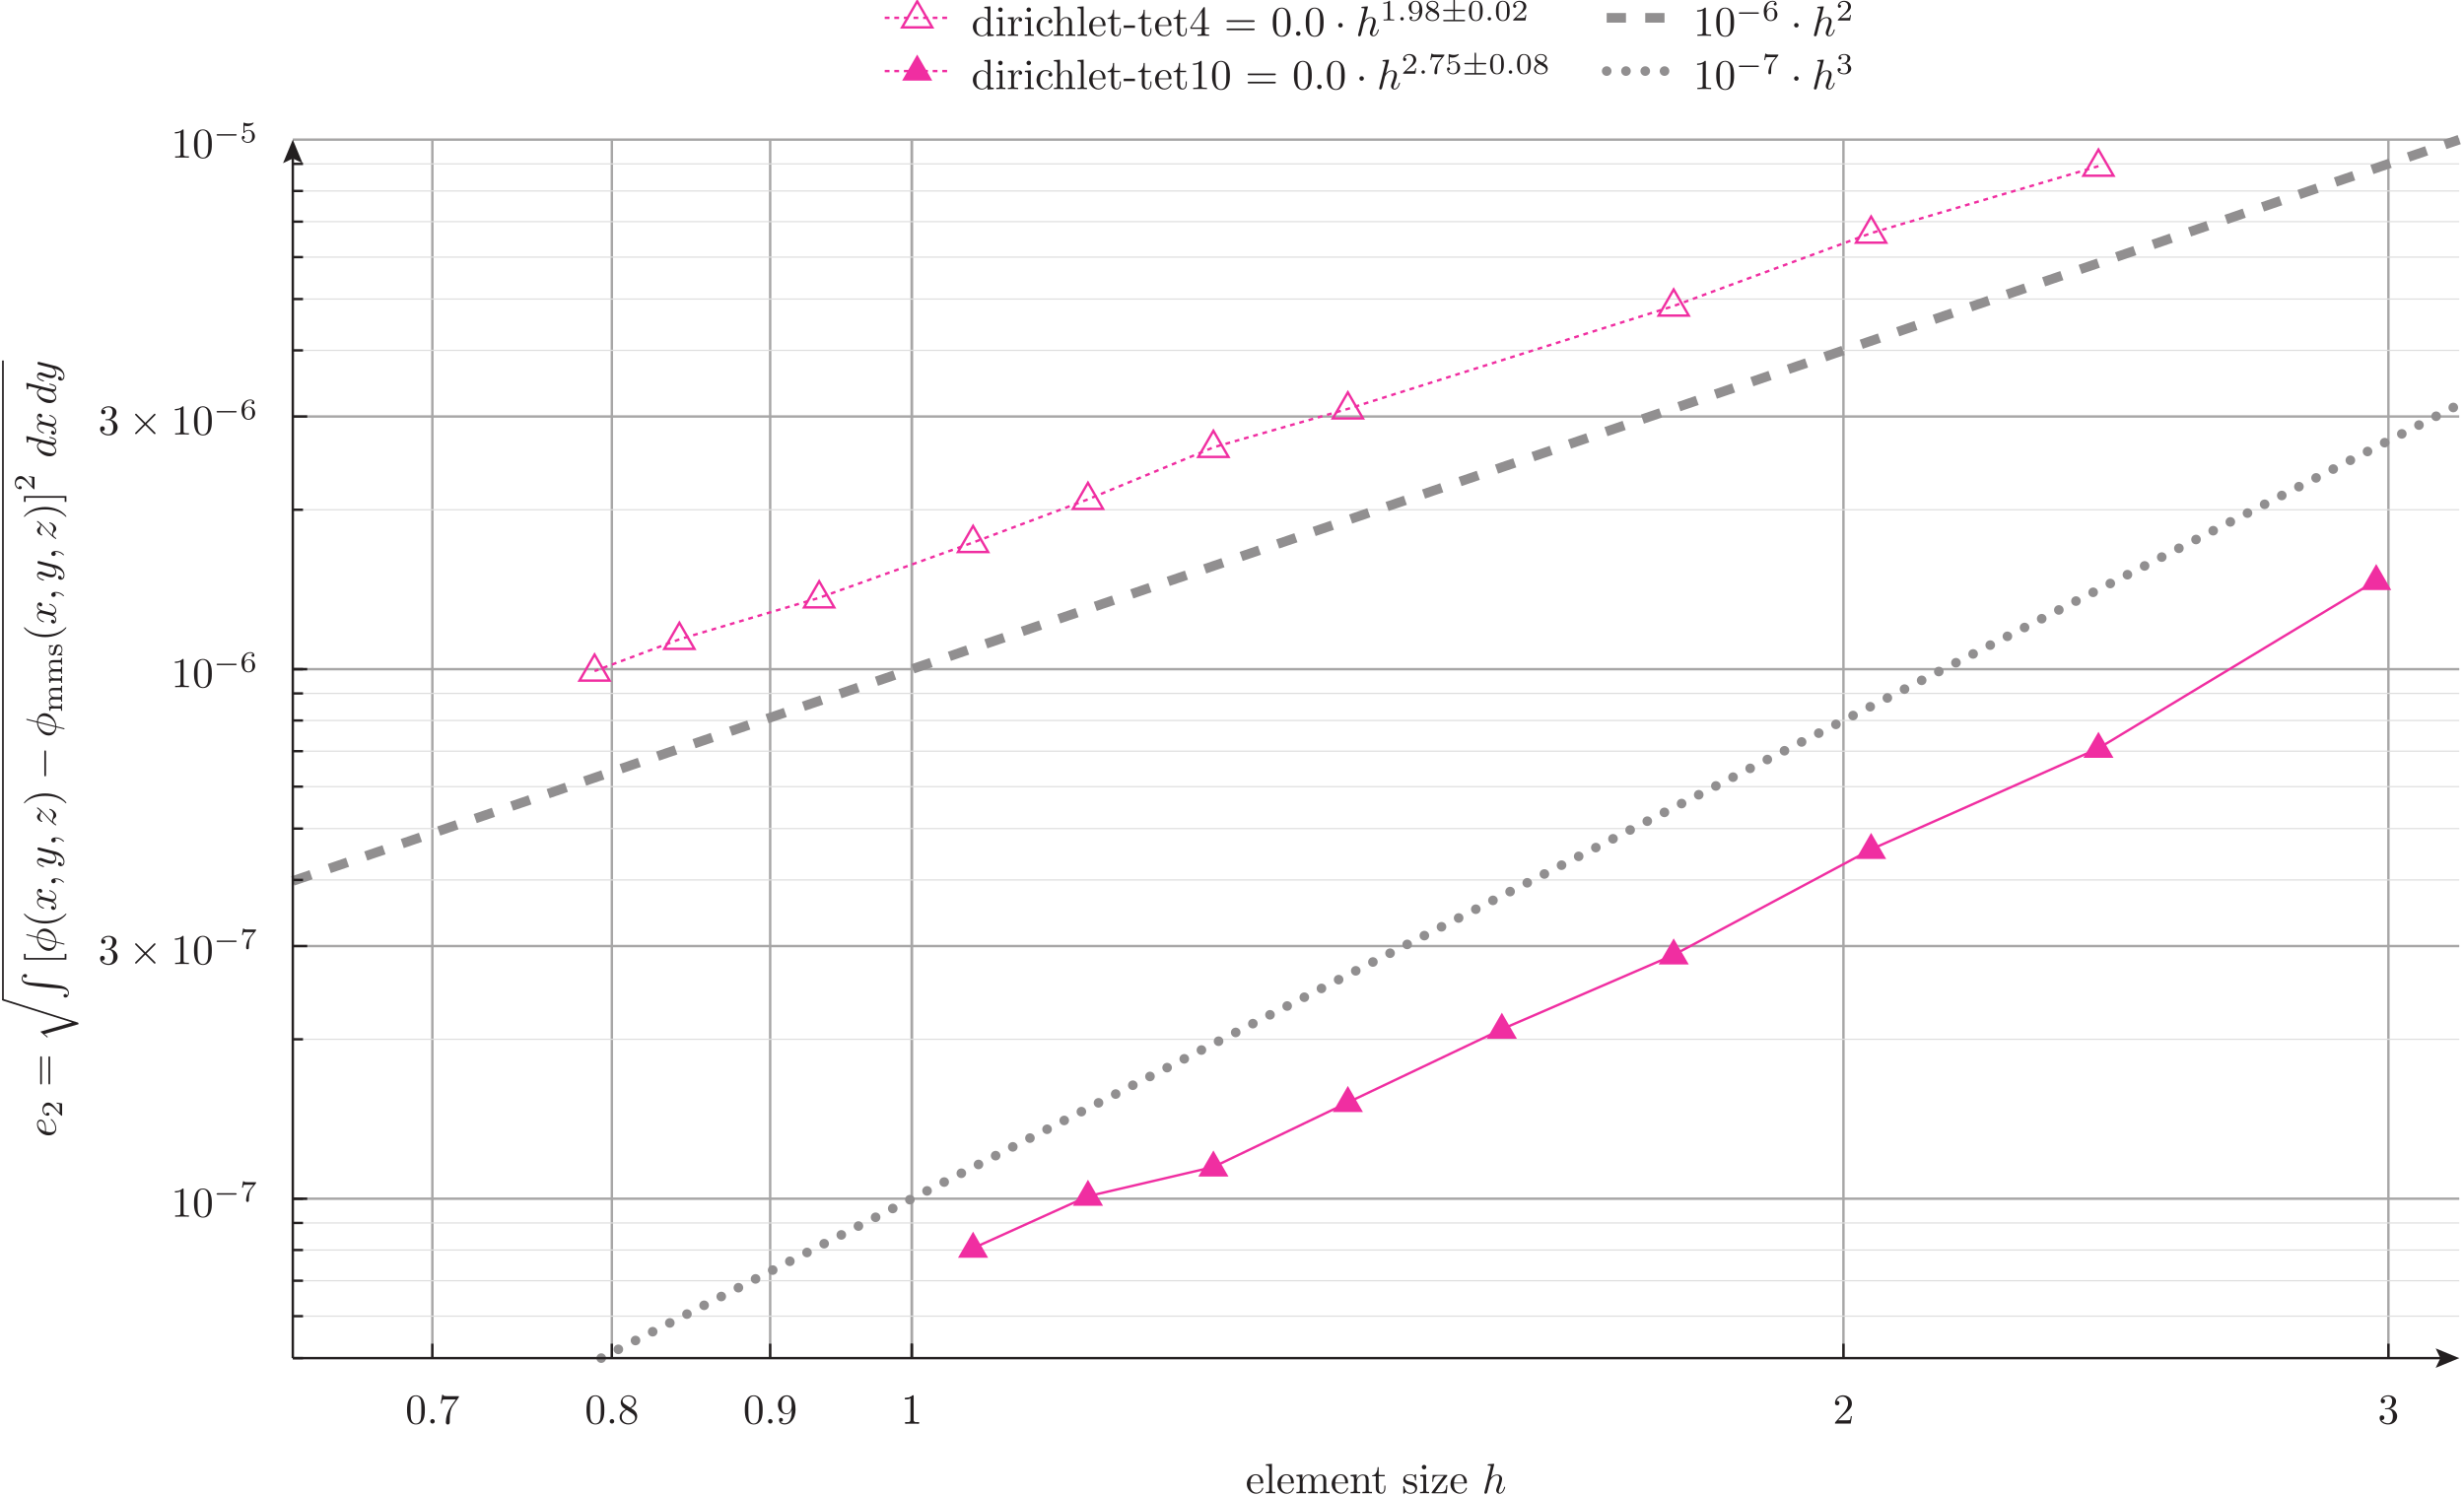 <?xml version="1.0" encoding="UTF-8"?>
<svg xmlns="http://www.w3.org/2000/svg" xmlns:xlink="http://www.w3.org/1999/xlink" width="580.33pt" height="352.24pt" viewBox="0 0 580.33 352.24" version="1.1">
<defs>
<g>
<symbol overflow="visible" id="glyph0-0">
<path style="stroke:none;" d=""/>
</symbol>
<symbol overflow="visible" id="glyph0-1">
<path style="stroke:none;" d="M 4.594 -3.203 C 4.594 -4 4.547 -4.797 4.203 -5.547 C 3.734 -6.5 2.922 -6.656 2.5 -6.656 C 1.906 -6.656 1.172 -6.406 0.766 -5.469 C 0.438 -4.781 0.391 -4 0.391 -3.203 C 0.391 -2.453 0.438 -1.547 0.844 -0.797 C 1.266 0.016 2 0.219 2.484 0.219 C 3.031 0.219 3.797 0.016 4.234 -0.938 C 4.547 -1.625 4.594 -2.406 4.594 -3.203 Z M 2.484 0 C 2.094 0 1.516 -0.25 1.328 -1.203 C 1.219 -1.812 1.219 -2.734 1.219 -3.312 C 1.219 -3.953 1.219 -4.625 1.297 -5.156 C 1.484 -6.344 2.234 -6.438 2.484 -6.438 C 2.812 -6.438 3.484 -6.266 3.672 -5.266 C 3.766 -4.703 3.766 -3.953 3.766 -3.312 C 3.766 -2.562 3.766 -1.891 3.656 -1.25 C 3.516 -0.297 2.938 0 2.484 0 Z M 2.484 0 "/>
</symbol>
<symbol overflow="visible" id="glyph0-2">
<path style="stroke:none;" d="M 4.766 -6.094 C 4.844 -6.203 4.844 -6.234 4.844 -6.438 L 2.422 -6.438 C 1.203 -6.438 1.188 -6.562 1.141 -6.766 L 0.891 -6.766 L 0.562 -4.703 L 0.812 -4.703 C 0.844 -4.859 0.938 -5.484 1.062 -5.609 C 1.125 -5.672 1.906 -5.672 2.047 -5.672 L 4.109 -5.672 C 4 -5.516 3.203 -4.422 2.984 -4.094 C 2.094 -2.734 1.766 -1.344 1.766 -0.328 C 1.766 -0.234 1.766 0.219 2.219 0.219 C 2.688 0.219 2.688 -0.234 2.688 -0.328 L 2.688 -0.844 C 2.688 -1.391 2.703 -1.938 2.797 -2.484 C 2.828 -2.703 2.969 -3.562 3.406 -4.188 Z M 4.766 -6.094 "/>
</symbol>
<symbol overflow="visible" id="glyph0-3">
<path style="stroke:none;" d="M 1.625 -4.562 C 1.172 -4.875 1.125 -5.203 1.125 -5.375 C 1.125 -5.984 1.781 -6.406 2.484 -6.406 C 3.219 -6.406 3.859 -5.891 3.859 -5.172 C 3.859 -4.594 3.469 -4.125 2.875 -3.766 Z M 3.094 -3.625 C 3.812 -3.984 4.297 -4.516 4.297 -5.172 C 4.297 -6.094 3.406 -6.656 2.5 -6.656 C 1.5 -6.656 0.688 -5.922 0.688 -4.984 C 0.688 -4.812 0.703 -4.359 1.125 -3.891 C 1.234 -3.766 1.609 -3.516 1.859 -3.344 C 1.281 -3.062 0.422 -2.5 0.422 -1.516 C 0.422 -0.453 1.438 0.219 2.484 0.219 C 3.625 0.219 4.562 -0.609 4.562 -1.688 C 4.562 -2.047 4.453 -2.484 4.078 -2.906 C 3.891 -3.125 3.734 -3.219 3.094 -3.625 Z M 2.094 -3.203 L 3.312 -2.422 C 3.594 -2.234 4.062 -1.938 4.062 -1.312 C 4.062 -0.578 3.312 -0.062 2.5 -0.062 C 1.641 -0.062 0.922 -0.688 0.922 -1.516 C 0.922 -2.094 1.234 -2.734 2.094 -3.203 Z M 2.094 -3.203 "/>
</symbol>
<symbol overflow="visible" id="glyph0-4">
<path style="stroke:none;" d="M 3.672 -3.188 L 3.672 -2.859 C 3.672 -0.516 2.625 -0.062 2.047 -0.062 C 1.875 -0.062 1.344 -0.078 1.062 -0.422 C 1.516 -0.422 1.594 -0.703 1.594 -0.875 C 1.594 -1.188 1.344 -1.344 1.125 -1.344 C 0.969 -1.344 0.672 -1.25 0.672 -0.859 C 0.672 -0.188 1.203 0.219 2.062 0.219 C 3.344 0.219 4.562 -1.141 4.562 -3.297 C 4.562 -5.984 3.422 -6.656 2.531 -6.656 C 1.984 -6.656 1.484 -6.484 1.062 -6.031 C 0.656 -5.578 0.422 -5.156 0.422 -4.406 C 0.422 -3.156 1.297 -2.188 2.422 -2.188 C 3.031 -2.188 3.438 -2.594 3.672 -3.188 Z M 2.438 -2.406 C 2.266 -2.406 1.812 -2.406 1.5 -3.047 C 1.312 -3.406 1.312 -3.906 1.312 -4.406 C 1.312 -4.938 1.312 -5.406 1.531 -5.781 C 1.797 -6.281 2.188 -6.406 2.531 -6.406 C 2.984 -6.406 3.312 -6.062 3.484 -5.625 C 3.609 -5.297 3.656 -4.672 3.656 -4.203 C 3.656 -3.375 3.312 -2.406 2.438 -2.406 Z M 2.438 -2.406 "/>
</symbol>
<symbol overflow="visible" id="glyph0-5">
<path style="stroke:none;" d="M 2.938 -6.406 C 2.938 -6.641 2.938 -6.656 2.703 -6.656 C 2.094 -6.016 1.203 -6.016 0.891 -6.016 L 0.891 -5.703 C 1.094 -5.703 1.688 -5.703 2.203 -5.969 L 2.203 -0.797 C 2.203 -0.438 2.172 -0.312 1.266 -0.312 L 0.953 -0.312 L 0.953 0 C 1.297 -0.031 2.172 -0.031 2.562 -0.031 C 2.969 -0.031 3.844 -0.031 4.188 0 L 4.188 -0.312 L 3.875 -0.312 C 2.969 -0.312 2.938 -0.422 2.938 -0.797 Z M 2.938 -6.406 "/>
</symbol>
<symbol overflow="visible" id="glyph0-6">
<path style="stroke:none;" d="M 1.266 -0.766 L 2.328 -1.797 C 3.891 -3.188 4.484 -3.719 4.484 -4.719 C 4.484 -5.859 3.594 -6.656 2.375 -6.656 C 1.234 -6.656 0.5 -5.734 0.5 -4.844 C 0.5 -4.297 1 -4.297 1.031 -4.297 C 1.203 -4.297 1.547 -4.406 1.547 -4.812 C 1.547 -5.078 1.375 -5.344 1.016 -5.344 C 0.938 -5.344 0.922 -5.344 0.891 -5.328 C 1.125 -5.984 1.656 -6.344 2.234 -6.344 C 3.156 -6.344 3.578 -5.547 3.578 -4.719 C 3.578 -3.922 3.078 -3.125 2.531 -2.516 L 0.609 -0.375 C 0.5 -0.266 0.5 -0.234 0.5 0 L 4.203 0 L 4.484 -1.734 L 4.234 -1.734 C 4.188 -1.438 4.125 -1 4.016 -0.844 C 3.953 -0.766 3.297 -0.766 3.062 -0.766 Z M 1.266 -0.766 "/>
</symbol>
<symbol overflow="visible" id="glyph0-7">
<path style="stroke:none;" d="M 2.906 -3.516 C 3.719 -3.797 4.297 -4.484 4.297 -5.281 C 4.297 -6.094 3.422 -6.656 2.453 -6.656 C 1.453 -6.656 0.688 -6.062 0.688 -5.297 C 0.688 -4.969 0.906 -4.781 1.203 -4.781 C 1.516 -4.781 1.703 -5 1.703 -5.297 C 1.703 -5.797 1.234 -5.797 1.094 -5.797 C 1.406 -6.281 2.062 -6.406 2.422 -6.406 C 2.828 -6.406 3.375 -6.188 3.375 -5.297 C 3.375 -5.172 3.359 -4.594 3.094 -4.156 C 2.797 -3.672 2.453 -3.641 2.203 -3.625 C 2.125 -3.625 1.891 -3.594 1.812 -3.594 C 1.734 -3.594 1.672 -3.578 1.672 -3.484 C 1.672 -3.375 1.734 -3.375 1.906 -3.375 L 2.344 -3.375 C 3.172 -3.375 3.547 -2.688 3.547 -1.703 C 3.547 -0.344 2.844 -0.062 2.406 -0.062 C 1.984 -0.062 1.234 -0.234 0.875 -0.812 C 1.234 -0.766 1.547 -0.984 1.547 -1.375 C 1.547 -1.734 1.266 -1.938 0.984 -1.938 C 0.734 -1.938 0.422 -1.797 0.422 -1.344 C 0.422 -0.438 1.344 0.219 2.438 0.219 C 3.656 0.219 4.562 -0.688 4.562 -1.703 C 4.562 -2.531 3.938 -3.312 2.906 -3.516 Z M 2.906 -3.516 "/>
</symbol>
<symbol overflow="visible" id="glyph0-8">
<path style="stroke:none;" d="M 1.125 -2.516 C 1.188 -4.016 2.016 -4.266 2.359 -4.266 C 3.391 -4.266 3.484 -2.906 3.484 -2.516 Z M 1.109 -2.312 L 3.906 -2.312 C 4.125 -2.312 4.156 -2.312 4.156 -2.516 C 4.156 -3.516 3.609 -4.484 2.359 -4.484 C 1.203 -4.484 0.281 -3.453 0.281 -2.203 C 0.281 -0.859 1.328 0.109 2.484 0.109 C 3.703 0.109 4.156 -1 4.156 -1.188 C 4.156 -1.297 4.062 -1.312 4.016 -1.312 C 3.938 -1.312 3.906 -1.25 3.891 -1.172 C 3.547 -0.141 2.641 -0.141 2.547 -0.141 C 2.047 -0.141 1.641 -0.438 1.406 -0.812 C 1.109 -1.297 1.109 -1.953 1.109 -2.312 Z M 1.109 -2.312 "/>
</symbol>
<symbol overflow="visible" id="glyph0-9">
<path style="stroke:none;" d="M 1.766 -6.938 L 0.328 -6.828 L 0.328 -6.516 C 1.031 -6.516 1.109 -6.453 1.109 -5.953 L 1.109 -0.766 C 1.109 -0.312 1 -0.312 0.328 -0.312 L 0.328 0 C 0.656 -0.016 1.188 -0.031 1.438 -0.031 C 1.688 -0.031 2.188 -0.016 2.547 0 L 2.547 -0.312 C 1.875 -0.312 1.766 -0.312 1.766 -0.766 Z M 1.766 -6.938 "/>
</symbol>
<symbol overflow="visible" id="glyph0-10">
<path style="stroke:none;" d="M 1.094 -3.438 L 1.094 -0.766 C 1.094 -0.312 0.984 -0.312 0.312 -0.312 L 0.312 0 C 0.672 -0.016 1.188 -0.031 1.453 -0.031 C 1.703 -0.031 2.234 -0.016 2.562 0 L 2.562 -0.312 C 1.906 -0.312 1.797 -0.312 1.797 -0.766 L 1.797 -2.594 C 1.797 -3.641 2.5 -4.203 3.141 -4.203 C 3.766 -4.203 3.875 -3.656 3.875 -3.094 L 3.875 -0.766 C 3.875 -0.312 3.766 -0.312 3.094 -0.312 L 3.094 0 C 3.453 -0.016 3.953 -0.031 4.234 -0.031 C 4.484 -0.031 5.016 -0.016 5.344 0 L 5.344 -0.312 C 4.688 -0.312 4.562 -0.312 4.562 -0.766 L 4.562 -2.594 C 4.562 -3.641 5.281 -4.203 5.922 -4.203 C 6.547 -4.203 6.656 -3.656 6.656 -3.094 L 6.656 -0.766 C 6.656 -0.312 6.547 -0.312 5.875 -0.312 L 5.875 0 C 6.234 -0.016 6.734 -0.031 7.016 -0.031 C 7.266 -0.031 7.797 -0.016 8.125 0 L 8.125 -0.312 C 7.609 -0.312 7.359 -0.312 7.344 -0.609 L 7.344 -2.516 C 7.344 -3.375 7.344 -3.688 7.047 -4.047 C 6.906 -4.219 6.562 -4.422 5.984 -4.422 C 5.156 -4.422 4.703 -3.812 4.547 -3.438 C 4.406 -4.312 3.656 -4.422 3.203 -4.422 C 2.484 -4.422 2.016 -3.984 1.734 -3.375 L 1.734 -4.422 L 0.312 -4.312 L 0.312 -4 C 1.016 -4 1.094 -3.938 1.094 -3.438 Z M 1.094 -3.438 "/>
</symbol>
<symbol overflow="visible" id="glyph0-11">
<path style="stroke:none;" d="M 1.094 -3.438 L 1.094 -0.766 C 1.094 -0.312 0.984 -0.312 0.312 -0.312 L 0.312 0 C 0.672 -0.016 1.188 -0.031 1.453 -0.031 C 1.703 -0.031 2.234 -0.016 2.562 0 L 2.562 -0.312 C 1.906 -0.312 1.797 -0.312 1.797 -0.766 L 1.797 -2.594 C 1.797 -3.641 2.5 -4.203 3.141 -4.203 C 3.766 -4.203 3.875 -3.656 3.875 -3.094 L 3.875 -0.766 C 3.875 -0.312 3.766 -0.312 3.094 -0.312 L 3.094 0 C 3.453 -0.016 3.953 -0.031 4.234 -0.031 C 4.484 -0.031 5.016 -0.016 5.344 0 L 5.344 -0.312 C 4.828 -0.312 4.578 -0.312 4.562 -0.609 L 4.562 -2.516 C 4.562 -3.375 4.562 -3.688 4.266 -4.047 C 4.125 -4.219 3.797 -4.422 3.203 -4.422 C 2.484 -4.422 2.016 -3.984 1.734 -3.375 L 1.734 -4.422 L 0.312 -4.312 L 0.312 -4 C 1.016 -4 1.094 -3.938 1.094 -3.438 Z M 1.094 -3.438 "/>
</symbol>
<symbol overflow="visible" id="glyph0-12">
<path style="stroke:none;" d="M 1.734 -4 L 3.156 -4 L 3.156 -4.312 L 1.734 -4.312 L 1.734 -6.156 L 1.484 -6.156 C 1.469 -5.328 1.172 -4.266 0.188 -4.219 L 0.188 -4 L 1.047 -4 L 1.047 -1.234 C 1.047 -0.016 1.969 0.109 2.328 0.109 C 3.047 0.109 3.312 -0.594 3.312 -1.234 L 3.312 -1.812 L 3.062 -1.812 L 3.062 -1.266 C 3.062 -0.516 2.766 -0.141 2.406 -0.141 C 1.734 -0.141 1.734 -1.047 1.734 -1.219 Z M 1.734 -4 "/>
</symbol>
<symbol overflow="visible" id="glyph0-13">
<path style="stroke:none;" d="M 2.078 -1.938 C 2.297 -1.906 3.125 -1.734 3.125 -1.016 C 3.125 -0.516 2.766 -0.109 1.984 -0.109 C 1.156 -0.109 0.797 -0.688 0.594 -1.531 C 0.562 -1.656 0.562 -1.703 0.453 -1.703 C 0.328 -1.703 0.328 -1.625 0.328 -1.453 L 0.328 -0.125 C 0.328 0.047 0.328 0.109 0.438 0.109 C 0.484 0.109 0.5 0.094 0.688 -0.094 C 0.703 -0.109 0.703 -0.125 0.891 -0.312 C 1.328 0.094 1.781 0.109 1.984 0.109 C 3.141 0.109 3.594 -0.562 3.594 -1.281 C 3.594 -1.812 3.297 -2.109 3.188 -2.234 C 2.844 -2.547 2.453 -2.625 2.047 -2.703 C 1.484 -2.812 0.812 -2.953 0.812 -3.531 C 0.812 -3.875 1.062 -4.297 1.938 -4.297 C 3.031 -4.297 3.078 -3.391 3.094 -3.078 C 3.109 -2.984 3.203 -2.984 3.219 -2.984 C 3.344 -2.984 3.344 -3.047 3.344 -3.234 L 3.344 -4.234 C 3.344 -4.406 3.344 -4.484 3.234 -4.484 C 3.188 -4.484 3.172 -4.484 3.047 -4.359 C 3.016 -4.312 2.906 -4.234 2.875 -4.203 C 2.484 -4.484 2.078 -4.484 1.938 -4.484 C 0.703 -4.484 0.328 -3.812 0.328 -3.25 C 0.328 -2.906 0.484 -2.625 0.766 -2.406 C 1.078 -2.141 1.359 -2.078 2.078 -1.938 Z M 2.078 -1.938 "/>
</symbol>
<symbol overflow="visible" id="glyph0-14">
<path style="stroke:none;" d="M 1.766 -4.422 L 0.375 -4.312 L 0.375 -4 C 1.016 -4 1.109 -3.938 1.109 -3.453 L 1.109 -0.766 C 1.109 -0.312 1 -0.312 0.328 -0.312 L 0.328 0 C 0.656 -0.016 1.188 -0.031 1.438 -0.031 C 1.781 -0.031 2.125 -0.016 2.469 0 L 2.469 -0.312 C 1.812 -0.312 1.766 -0.359 1.766 -0.75 Z M 1.812 -6.156 C 1.812 -6.484 1.562 -6.688 1.281 -6.688 C 0.969 -6.688 0.75 -6.422 0.75 -6.156 C 0.75 -5.891 0.969 -5.625 1.281 -5.625 C 1.562 -5.625 1.812 -5.844 1.812 -6.156 Z M 1.812 -6.156 "/>
</symbol>
<symbol overflow="visible" id="glyph0-15">
<path style="stroke:none;" d="M 3.906 -4.016 C 3.984 -4.125 3.984 -4.141 3.984 -4.188 C 3.984 -4.312 3.906 -4.312 3.734 -4.312 L 0.531 -4.312 L 0.422 -2.703 L 0.672 -2.703 C 0.734 -3.719 0.922 -4.094 2.016 -4.094 L 3.156 -4.094 L 0.375 -0.312 C 0.281 -0.203 0.281 -0.188 0.281 -0.141 C 0.281 0 0.344 0 0.547 0 L 3.844 0 L 4.016 -1.875 L 3.766 -1.875 C 3.672 -0.688 3.453 -0.25 2.297 -0.25 L 1.125 -0.25 Z M 3.906 -4.016 "/>
</symbol>
<symbol overflow="visible" id="glyph0-16">
<path style="stroke:none;" d="M 3.797 -0.547 L 3.797 0.109 L 5.266 0 L 5.266 -0.312 C 4.562 -0.312 4.484 -0.375 4.484 -0.875 L 4.484 -6.938 L 3.047 -6.828 L 3.047 -6.516 C 3.75 -6.516 3.828 -6.453 3.828 -5.953 L 3.828 -3.797 C 3.547 -4.156 3.109 -4.422 2.562 -4.422 C 1.391 -4.422 0.344 -3.438 0.344 -2.156 C 0.344 -0.875 1.312 0.109 2.453 0.109 C 3.094 0.109 3.547 -0.234 3.797 -0.547 Z M 3.797 -3.234 L 3.797 -1.188 C 3.797 -1 3.797 -0.984 3.688 -0.812 C 3.391 -0.328 2.938 -0.109 2.516 -0.109 C 2.062 -0.109 1.703 -0.375 1.453 -0.75 C 1.203 -1.156 1.172 -1.734 1.172 -2.141 C 1.172 -2.516 1.188 -3.109 1.484 -3.562 C 1.688 -3.875 2.062 -4.203 2.609 -4.203 C 2.953 -4.203 3.375 -4.047 3.688 -3.594 C 3.797 -3.438 3.797 -3.406 3.797 -3.234 Z M 3.797 -3.234 "/>
</symbol>
<symbol overflow="visible" id="glyph0-17">
<path style="stroke:none;" d="M 1.672 -3.312 L 1.672 -4.422 L 0.281 -4.312 L 0.281 -4 C 0.984 -4 1.062 -3.938 1.062 -3.438 L 1.062 -0.766 C 1.062 -0.312 0.953 -0.312 0.281 -0.312 L 0.281 0 C 0.672 -0.016 1.141 -0.031 1.422 -0.031 C 1.812 -0.031 2.297 -0.031 2.688 0 L 2.688 -0.312 L 2.484 -0.312 C 1.734 -0.312 1.719 -0.422 1.719 -0.781 L 1.719 -2.312 C 1.719 -3.312 2.141 -4.203 2.906 -4.203 C 2.969 -4.203 2.984 -4.203 3.016 -4.188 C 2.984 -4.188 2.781 -4.062 2.781 -3.797 C 2.781 -3.516 2.984 -3.375 3.203 -3.375 C 3.391 -3.375 3.641 -3.484 3.641 -3.812 C 3.641 -4.125 3.328 -4.422 2.906 -4.422 C 2.172 -4.422 1.812 -3.75 1.672 -3.312 Z M 1.672 -3.312 "/>
</symbol>
<symbol overflow="visible" id="glyph0-18">
<path style="stroke:none;" d="M 1.172 -2.188 C 1.172 -3.812 1.984 -4.234 2.516 -4.234 C 2.609 -4.234 3.234 -4.219 3.594 -3.859 C 3.188 -3.828 3.125 -3.531 3.125 -3.406 C 3.125 -3.141 3.297 -2.938 3.578 -2.938 C 3.844 -2.938 4.047 -3.109 4.047 -3.406 C 4.047 -4.094 3.281 -4.484 2.516 -4.484 C 1.266 -4.484 0.344 -3.406 0.344 -2.156 C 0.344 -0.875 1.328 0.109 2.484 0.109 C 3.828 0.109 4.156 -1.094 4.156 -1.188 C 4.156 -1.297 4.047 -1.297 4.016 -1.297 C 3.938 -1.297 3.906 -1.25 3.891 -1.188 C 3.594 -0.266 2.953 -0.141 2.578 -0.141 C 2.047 -0.141 1.172 -0.562 1.172 -2.188 Z M 1.172 -2.188 "/>
</symbol>
<symbol overflow="visible" id="glyph0-19">
<path style="stroke:none;" d="M 1.094 -0.766 C 1.094 -0.312 0.984 -0.312 0.312 -0.312 L 0.312 0 C 0.672 -0.016 1.188 -0.031 1.453 -0.031 C 1.703 -0.031 2.234 -0.016 2.562 0 L 2.562 -0.312 C 1.906 -0.312 1.797 -0.312 1.797 -0.766 L 1.797 -2.594 C 1.797 -3.641 2.5 -4.203 3.141 -4.203 C 3.766 -4.203 3.875 -3.656 3.875 -3.094 L 3.875 -0.766 C 3.875 -0.312 3.766 -0.312 3.094 -0.312 L 3.094 0 C 3.453 -0.016 3.953 -0.031 4.234 -0.031 C 4.484 -0.031 5.016 -0.016 5.344 0 L 5.344 -0.312 C 4.828 -0.312 4.578 -0.312 4.562 -0.609 L 4.562 -2.516 C 4.562 -3.375 4.562 -3.688 4.266 -4.047 C 4.125 -4.219 3.797 -4.422 3.203 -4.422 C 2.375 -4.422 1.938 -3.812 1.766 -3.438 L 1.766 -6.938 L 0.312 -6.828 L 0.312 -6.516 C 1.016 -6.516 1.094 -6.453 1.094 -5.953 Z M 1.094 -0.766 "/>
</symbol>
<symbol overflow="visible" id="glyph0-20">
<path style="stroke:none;" d="M 2.766 -1.875 L 2.766 -2.453 L 0.109 -2.453 L 0.109 -1.875 Z M 2.766 -1.875 "/>
</symbol>
<symbol overflow="visible" id="glyph0-21">
<path style="stroke:none;" d="M 2.938 -1.656 L 2.938 -0.781 C 2.938 -0.422 2.922 -0.312 2.188 -0.312 L 1.969 -0.312 L 1.969 0 C 2.375 -0.031 2.906 -0.031 3.312 -0.031 C 3.734 -0.031 4.266 -0.031 4.688 0 L 4.688 -0.312 L 4.469 -0.312 C 3.734 -0.312 3.703 -0.422 3.703 -0.781 L 3.703 -1.656 L 4.703 -1.656 L 4.703 -1.953 L 3.703 -1.953 L 3.703 -6.516 C 3.703 -6.703 3.703 -6.766 3.547 -6.766 C 3.453 -6.766 3.438 -6.766 3.344 -6.656 L 0.281 -1.953 L 0.281 -1.656 Z M 3 -1.953 L 0.562 -1.953 L 3 -5.688 Z M 3 -1.953 "/>
</symbol>
<symbol overflow="visible" id="glyph0-22">
<path style="stroke:none;" d="M 6.875 -3.266 C 7.016 -3.266 7.203 -3.266 7.203 -3.469 C 7.203 -3.672 7.016 -3.672 6.875 -3.672 L 0.891 -3.672 C 0.75 -3.672 0.562 -3.672 0.562 -3.469 C 0.562 -3.266 0.75 -3.266 0.906 -3.266 Z M 6.875 -1.328 C 7.016 -1.328 7.203 -1.328 7.203 -1.531 C 7.203 -1.734 7.016 -1.734 6.875 -1.734 L 0.906 -1.734 C 0.75 -1.734 0.562 -1.734 0.562 -1.531 C 0.562 -1.328 0.75 -1.328 0.891 -1.328 Z M 6.875 -1.328 "/>
</symbol>
<symbol overflow="visible" id="glyph1-0">
<path style="stroke:none;" d=""/>
</symbol>
<symbol overflow="visible" id="glyph1-1">
<path style="stroke:none;" d="M 1.922 -0.531 C 1.922 -0.812 1.688 -1.062 1.391 -1.062 C 1.094 -1.062 0.859 -0.812 0.859 -0.531 C 0.859 -0.234 1.094 0 1.391 0 C 1.688 0 1.922 -0.234 1.922 -0.531 Z M 1.922 -0.531 "/>
</symbol>
<symbol overflow="visible" id="glyph1-2">
<path style="stroke:none;" d="M 2.875 -6.828 C 2.875 -6.844 2.875 -6.938 2.734 -6.938 C 2.516 -6.938 1.781 -6.859 1.516 -6.844 C 1.438 -6.828 1.328 -6.812 1.328 -6.641 C 1.328 -6.516 1.422 -6.516 1.562 -6.516 C 2.047 -6.516 2.062 -6.453 2.062 -6.344 L 2.047 -6.156 L 0.594 -0.391 C 0.547 -0.25 0.547 -0.234 0.547 -0.172 C 0.547 0.062 0.75 0.109 0.844 0.109 C 1 0.109 1.156 -0.016 1.203 -0.156 L 1.406 -0.906 L 1.625 -1.812 C 1.688 -2.031 1.734 -2.25 1.797 -2.484 C 1.812 -2.547 1.891 -2.875 1.906 -2.938 C 1.938 -3.016 2.234 -3.578 2.578 -3.844 C 2.797 -4.016 3.109 -4.203 3.547 -4.203 C 3.969 -4.203 4.078 -3.859 4.078 -3.5 C 4.078 -2.953 3.703 -1.875 3.453 -1.266 C 3.375 -1.031 3.328 -0.906 3.328 -0.703 C 3.328 -0.234 3.688 0.109 4.156 0.109 C 5.094 0.109 5.453 -1.344 5.453 -1.438 C 5.453 -1.531 5.375 -1.531 5.344 -1.531 C 5.234 -1.531 5.234 -1.5 5.188 -1.344 C 5.047 -0.812 4.719 -0.109 4.172 -0.109 C 4 -0.109 3.938 -0.203 3.938 -0.438 C 3.938 -0.688 4.016 -0.938 4.109 -1.156 C 4.266 -1.578 4.719 -2.766 4.719 -3.344 C 4.719 -4 4.312 -4.422 3.562 -4.422 C 2.938 -4.422 2.453 -4.109 2.094 -3.656 Z M 2.875 -6.828 "/>
</symbol>
<symbol overflow="visible" id="glyph2-0">
<path style="stroke:none;" d=""/>
</symbol>
<symbol overflow="visible" id="glyph2-1">
<path style="stroke:none;" d="M 5.203 -1.578 C 5.312 -1.578 5.484 -1.578 5.484 -1.75 C 5.484 -1.922 5.328 -1.922 5.203 -1.922 L 1.031 -1.922 C 0.922 -1.922 0.75 -1.922 0.75 -1.75 C 0.75 -1.578 0.922 -1.578 1.031 -1.578 Z M 5.203 -1.578 "/>
</symbol>
<symbol overflow="visible" id="glyph2-2">
<path style="stroke:none;" d="M 3.297 -2.219 L 5.422 -2.219 C 5.531 -2.219 5.703 -2.219 5.703 -2.391 C 5.703 -2.562 5.547 -2.562 5.422 -2.562 L 3.297 -2.562 L 3.297 -4.672 C 3.297 -4.797 3.297 -4.984 3.125 -4.984 C 2.953 -4.984 2.953 -4.812 2.953 -4.719 L 2.953 -2.562 L 0.812 -2.562 C 0.703 -2.562 0.531 -2.562 0.531 -2.391 C 0.531 -2.219 0.703 -2.219 0.812 -2.219 L 2.953 -2.219 L 2.953 -0.156 L 0.812 -0.156 C 0.703 -0.156 0.531 -0.156 0.531 0.016 C 0.531 0.188 0.703 0.188 0.812 0.188 L 5.422 0.188 C 5.531 0.188 5.703 0.188 5.703 0.016 C 5.703 -0.156 5.547 -0.156 5.422 -0.156 L 3.297 -0.156 Z M 3.297 -2.219 "/>
</symbol>
<symbol overflow="visible" id="glyph3-0">
<path style="stroke:none;" d=""/>
</symbol>
<symbol overflow="visible" id="glyph3-1">
<path style="stroke:none;" d="M 3.75 -4.234 C 3.812 -4.312 3.812 -4.328 3.812 -4.516 L 1.984 -4.516 C 1.703 -4.516 1.625 -4.516 1.375 -4.531 C 1.016 -4.562 1 -4.609 0.969 -4.734 L 0.734 -4.734 L 0.484 -3.234 L 0.734 -3.234 C 0.734 -3.344 0.812 -3.797 0.922 -3.875 C 0.984 -3.906 1.547 -3.906 1.656 -3.906 L 3.172 -3.906 C 2.953 -3.625 2.594 -3.188 2.453 -2.984 C 1.531 -1.781 1.453 -0.672 1.453 -0.266 C 1.453 -0.188 1.453 0.141 1.781 0.141 C 2.109 0.141 2.109 -0.172 2.109 -0.266 L 2.109 -0.547 C 2.109 -1.906 2.391 -2.531 2.688 -2.906 Z M 3.75 -4.234 "/>
</symbol>
<symbol overflow="visible" id="glyph3-2">
<path style="stroke:none;" d="M 1.047 -2.281 C 1.047 -2.859 1.094 -3.375 1.359 -3.812 C 1.609 -4.188 1.984 -4.438 2.422 -4.438 C 2.641 -4.438 2.922 -4.391 3.062 -4.203 C 2.891 -4.188 2.734 -4.062 2.734 -3.859 C 2.734 -3.688 2.859 -3.531 3.062 -3.531 C 3.281 -3.531 3.406 -3.672 3.406 -3.875 C 3.406 -4.281 3.109 -4.641 2.422 -4.641 C 1.406 -4.641 0.375 -3.719 0.375 -2.219 C 0.375 -0.406 1.234 0.141 2 0.141 C 2.859 0.141 3.594 -0.516 3.594 -1.422 C 3.594 -2.312 2.891 -2.969 2.078 -2.969 C 1.516 -2.969 1.203 -2.609 1.047 -2.281 Z M 2 -0.078 C 1.656 -0.078 1.375 -0.281 1.234 -0.594 C 1.125 -0.812 1.078 -1.156 1.078 -1.578 C 1.078 -2.25 1.484 -2.781 2.031 -2.781 C 2.359 -2.781 2.578 -2.656 2.75 -2.391 C 2.922 -2.125 2.922 -1.828 2.922 -1.422 C 2.922 -1.031 2.922 -0.734 2.734 -0.469 C 2.562 -0.219 2.344 -0.078 2 -0.078 Z M 2 -0.078 "/>
</symbol>
<symbol overflow="visible" id="glyph3-3">
<path style="stroke:none;" d="M 1.078 -3.906 C 1.438 -3.812 1.656 -3.812 1.766 -3.812 C 2.688 -3.812 3.234 -4.438 3.234 -4.547 C 3.234 -4.625 3.188 -4.641 3.156 -4.641 C 3.141 -4.641 3.125 -4.641 3.094 -4.625 C 2.922 -4.562 2.562 -4.422 2.031 -4.422 C 1.844 -4.422 1.469 -4.438 1.016 -4.609 C 0.938 -4.641 0.938 -4.641 0.922 -4.641 C 0.828 -4.641 0.828 -4.578 0.828 -4.453 L 0.828 -2.391 C 0.828 -2.281 0.828 -2.188 0.938 -2.188 C 1.016 -2.188 1.016 -2.203 1.078 -2.281 C 1.391 -2.672 1.812 -2.734 2.062 -2.734 C 2.484 -2.734 2.672 -2.391 2.703 -2.344 C 2.828 -2.109 2.875 -1.844 2.875 -1.438 C 2.875 -1.219 2.875 -0.812 2.656 -0.5 C 2.484 -0.25 2.188 -0.078 1.844 -0.078 C 1.391 -0.078 0.922 -0.344 0.734 -0.797 C 1.016 -0.781 1.141 -0.953 1.141 -1.141 C 1.141 -1.438 0.875 -1.5 0.797 -1.5 C 0.781 -1.5 0.438 -1.5 0.438 -1.125 C 0.438 -0.484 1.016 0.141 1.859 0.141 C 2.75 0.141 3.531 -0.531 3.531 -1.406 C 3.531 -2.203 2.938 -2.922 2.062 -2.922 C 1.75 -2.922 1.391 -2.844 1.078 -2.578 Z M 1.078 -3.906 "/>
</symbol>
<symbol overflow="visible" id="glyph3-4">
<path style="stroke:none;" d="M 2.344 -4.453 C 2.344 -4.641 2.328 -4.641 2.141 -4.641 C 1.688 -4.203 1.047 -4.203 0.766 -4.203 L 0.766 -3.953 C 0.938 -3.953 1.391 -3.953 1.781 -4.141 L 1.781 -0.578 C 1.781 -0.344 1.781 -0.25 1.078 -0.25 L 0.812 -0.25 L 0.812 0 C 0.938 0 1.797 -0.031 2.062 -0.031 C 2.281 -0.031 3.156 0 3.312 0 L 3.312 -0.25 L 3.047 -0.25 C 2.344 -0.25 2.344 -0.344 2.344 -0.578 Z M 2.344 -4.453 "/>
</symbol>
<symbol overflow="visible" id="glyph3-5">
<path style="stroke:none;" d="M 2.922 -2.094 C 2.922 -0.344 2.062 -0.078 1.641 -0.078 C 1.484 -0.078 1.125 -0.094 0.938 -0.312 C 1.219 -0.344 1.234 -0.578 1.234 -0.641 C 1.234 -0.812 1.125 -0.969 0.906 -0.969 C 0.703 -0.969 0.578 -0.828 0.578 -0.625 C 0.578 -0.156 0.969 0.141 1.656 0.141 C 2.656 0.141 3.594 -0.812 3.594 -2.297 C 3.594 -4.031 2.828 -4.641 2.016 -4.641 C 1.781 -4.641 1.297 -4.609 0.891 -4.219 C 0.656 -3.984 0.375 -3.719 0.375 -3.094 C 0.375 -2.203 1.078 -1.547 1.906 -1.547 C 2.469 -1.547 2.766 -1.906 2.922 -2.219 Z M 1.938 -1.734 C 1.672 -1.734 1.406 -1.828 1.219 -2.156 C 1.047 -2.406 1.047 -2.703 1.047 -3.094 C 1.047 -3.5 1.047 -3.766 1.25 -4.047 C 1.422 -4.297 1.656 -4.438 2.016 -4.438 C 2.375 -4.438 2.578 -4.219 2.688 -4.031 C 2.891 -3.75 2.906 -3.25 2.906 -3.016 C 2.906 -2.094 2.375 -1.734 1.938 -1.734 Z M 1.938 -1.734 "/>
</symbol>
<symbol overflow="visible" id="glyph3-6">
<path style="stroke:none;" d="M 2.484 -2.531 C 3.031 -2.797 3.375 -3.125 3.375 -3.609 C 3.375 -4.281 2.672 -4.641 2 -4.641 C 1.219 -4.641 0.594 -4.141 0.594 -3.484 C 0.594 -3.156 0.75 -2.906 0.875 -2.766 C 1 -2.625 1.047 -2.594 1.469 -2.359 C 1.078 -2.188 0.375 -1.812 0.375 -1.078 C 0.375 -0.297 1.188 0.141 1.984 0.141 C 2.875 0.141 3.594 -0.422 3.594 -1.188 C 3.594 -1.641 3.328 -2.031 2.922 -2.281 C 2.828 -2.328 2.578 -2.469 2.484 -2.531 Z M 1.344 -3.188 C 1.156 -3.297 0.969 -3.484 0.969 -3.75 C 0.969 -4.188 1.484 -4.438 1.984 -4.438 C 2.531 -4.438 3.016 -4.109 3.016 -3.609 C 3.016 -2.984 2.281 -2.672 2.266 -2.672 C 2.25 -2.672 2.234 -2.672 2.188 -2.703 Z M 1.688 -2.219 L 2.641 -1.672 C 2.828 -1.562 3.172 -1.344 3.172 -0.938 C 3.172 -0.406 2.594 -0.078 2 -0.078 C 1.344 -0.078 0.797 -0.5 0.797 -1.078 C 0.797 -1.594 1.188 -1.984 1.688 -2.219 Z M 1.688 -2.219 "/>
</symbol>
<symbol overflow="visible" id="glyph3-7">
<path style="stroke:none;" d="M 3.609 -2.234 C 3.609 -3 3.516 -3.562 3.203 -4.047 C 2.984 -4.375 2.547 -4.641 1.984 -4.641 C 0.359 -4.641 0.359 -2.734 0.359 -2.234 C 0.359 -1.734 0.359 0.141 1.984 0.141 C 3.609 0.141 3.609 -1.734 3.609 -2.234 Z M 1.984 -0.062 C 1.672 -0.062 1.234 -0.25 1.094 -0.812 C 1 -1.234 1 -1.812 1 -2.328 C 1 -2.828 1 -3.359 1.109 -3.75 C 1.25 -4.312 1.703 -4.453 1.984 -4.453 C 2.359 -4.453 2.734 -4.219 2.859 -3.812 C 2.969 -3.438 2.969 -2.938 2.969 -2.328 C 2.969 -1.812 2.969 -1.281 2.891 -0.844 C 2.75 -0.203 2.266 -0.062 1.984 -0.062 Z M 1.984 -0.062 "/>
</symbol>
<symbol overflow="visible" id="glyph3-8">
<path style="stroke:none;" d="M 3.531 -1.281 L 3.297 -1.281 C 3.281 -1.125 3.203 -0.703 3.109 -0.641 C 3.062 -0.594 2.516 -0.594 2.422 -0.594 L 1.141 -0.594 C 1.875 -1.25 2.109 -1.438 2.531 -1.766 C 3.047 -2.188 3.531 -2.625 3.531 -3.281 C 3.531 -4.125 2.797 -4.641 1.891 -4.641 C 1.031 -4.641 0.438 -4.031 0.438 -3.391 C 0.438 -3.031 0.734 -3 0.812 -3 C 0.984 -3 1.188 -3.125 1.188 -3.375 C 1.188 -3.5 1.141 -3.75 0.766 -3.75 C 0.984 -4.234 1.469 -4.391 1.797 -4.391 C 2.484 -4.391 2.859 -3.844 2.859 -3.281 C 2.859 -2.672 2.422 -2.188 2.203 -1.938 L 0.516 -0.266 C 0.438 -0.203 0.438 -0.203 0.438 0 L 3.328 0 Z M 3.531 -1.281 "/>
</symbol>
<symbol overflow="visible" id="glyph3-9">
<path style="stroke:none;" d="M 1.906 -2.344 C 2.453 -2.344 2.844 -1.953 2.844 -1.219 C 2.844 -0.344 2.344 -0.078 1.938 -0.078 C 1.656 -0.078 1.047 -0.156 0.75 -0.578 C 1.078 -0.594 1.156 -0.812 1.156 -0.969 C 1.156 -1.188 0.984 -1.344 0.766 -1.344 C 0.578 -1.344 0.375 -1.234 0.375 -0.938 C 0.375 -0.281 1.109 0.141 1.953 0.141 C 2.922 0.141 3.594 -0.516 3.594 -1.219 C 3.594 -1.75 3.156 -2.297 2.375 -2.469 C 3.109 -2.734 3.375 -3.25 3.375 -3.688 C 3.375 -4.234 2.75 -4.641 1.969 -4.641 C 1.188 -4.641 0.594 -4.266 0.594 -3.703 C 0.594 -3.469 0.75 -3.344 0.953 -3.344 C 1.172 -3.344 1.312 -3.5 1.312 -3.703 C 1.312 -3.906 1.172 -4.047 0.953 -4.062 C 1.203 -4.375 1.688 -4.438 1.953 -4.438 C 2.266 -4.438 2.703 -4.297 2.703 -3.688 C 2.703 -3.391 2.609 -3.062 2.422 -2.844 C 2.188 -2.578 2 -2.562 1.641 -2.547 C 1.469 -2.531 1.453 -2.531 1.422 -2.531 C 1.406 -2.531 1.344 -2.516 1.344 -2.438 C 1.344 -2.344 1.406 -2.344 1.531 -2.344 Z M 1.906 -2.344 "/>
</symbol>
<symbol overflow="visible" id="glyph4-0">
<path style="stroke:none;" d=""/>
</symbol>
<symbol overflow="visible" id="glyph4-1">
<path style="stroke:none;" d="M 3.891 -2.781 L 1.891 -4.766 C 1.766 -4.891 1.75 -4.906 1.672 -4.906 C 1.562 -4.906 1.469 -4.812 1.469 -4.703 C 1.469 -4.641 1.484 -4.625 1.594 -4.516 L 3.594 -2.5 L 1.594 -0.484 C 1.484 -0.375 1.469 -0.359 1.469 -0.297 C 1.469 -0.188 1.562 -0.094 1.672 -0.094 C 1.75 -0.094 1.766 -0.109 1.891 -0.234 L 3.875 -2.219 L 5.953 -0.156 C 5.969 -0.141 6.047 -0.094 6.094 -0.094 C 6.219 -0.094 6.297 -0.188 6.297 -0.297 C 6.297 -0.312 6.297 -0.344 6.266 -0.406 C 6.266 -0.422 4.672 -1.984 4.172 -2.5 L 6 -4.328 C 6.047 -4.391 6.203 -4.516 6.25 -4.578 C 6.266 -4.594 6.297 -4.641 6.297 -4.703 C 6.297 -4.812 6.219 -4.906 6.094 -4.906 C 6.016 -4.906 5.984 -4.875 5.875 -4.766 Z M 3.891 -2.781 "/>
</symbol>
<symbol overflow="visible" id="glyph4-2">
<path style="stroke:none;" d="M 1.922 -2.5 C 1.922 -2.797 1.688 -3.031 1.391 -3.031 C 1.094 -3.031 0.859 -2.797 0.859 -2.5 C 0.859 -2.203 1.094 -1.969 1.391 -1.969 C 1.688 -1.969 1.922 -2.203 1.922 -2.5 Z M 1.922 -2.5 "/>
</symbol>
<symbol overflow="visible" id="glyph5-0">
<path style="stroke:none;" d=""/>
</symbol>
<symbol overflow="visible" id="glyph5-1">
<path style="stroke:none;" d="M -2.312 -1.875 C -2.312 -2.156 -2.328 -2.906 -2.547 -3.406 C -2.844 -4.094 -3.438 -4.156 -3.562 -4.156 C -4.016 -4.156 -4.422 -3.766 -4.422 -3.078 C -4.422 -1.969 -3.453 -0.453 -1.703 -0.453 C -0.688 -0.453 0.109 -1.047 0.109 -2.031 C 0.109 -3.453 -0.953 -4.297 -1.062 -4.297 C -1.125 -4.297 -1.203 -4.234 -1.203 -4.188 C -1.203 -4.125 -1.188 -4.109 -1.094 -4.047 C -0.109 -3.266 -0.109 -2.172 -0.109 -2.047 C -0.109 -1.266 -0.953 -1.188 -1.266 -1.188 C -1.391 -1.188 -1.703 -1.188 -2.312 -1.344 Z M -2.531 -1.406 C -4.047 -1.797 -4.203 -2.812 -4.203 -3.078 C -4.203 -3.547 -3.906 -3.812 -3.562 -3.812 C -2.531 -3.812 -2.531 -2.219 -2.531 -1.812 Z M -2.531 -1.406 "/>
</symbol>
<symbol overflow="visible" id="glyph5-2">
<path style="stroke:none;" d="M -6.703 -4.375 C -6.719 -4.375 -6.828 -4.406 -6.844 -4.406 C -6.844 -4.406 -6.938 -4.406 -6.938 -4.281 C -6.938 -4.188 -6.906 -4.172 -6.734 -4.125 L -4.438 -3.547 C -4.375 -1.953 -3.047 -0.484 -1.688 -0.484 C -0.734 -0.484 0.047 -1.188 0.125 -2.406 C 0.438 -2.328 0.75 -2.266 1.062 -2.188 C 1.531 -2.062 1.906 -1.953 1.938 -1.953 C 2.047 -1.953 2.047 -2.031 2.047 -2.078 C 2.047 -2.125 2.047 -2.156 2.016 -2.188 C 1.984 -2.203 1.75 -2.266 1.609 -2.297 L 0.125 -2.672 C 0.062 -4.281 -1.281 -5.734 -2.625 -5.734 C -3.406 -5.734 -4.328 -5.203 -4.438 -3.812 Z M -0.094 -2.453 C -0.125 -1.859 -0.484 -1.141 -1.484 -1.141 C -2.688 -1.141 -4.078 -2 -4.203 -3.484 Z M -4.203 -3.75 C -4.172 -4.516 -3.703 -5.078 -2.828 -5.078 C -1.656 -5.078 -0.219 -4.219 -0.094 -2.719 Z M -4.203 -3.75 "/>
</symbol>
<symbol overflow="visible" id="glyph5-3">
<path style="stroke:none;" d="M -3.016 -3.344 C -3.281 -3.406 -4.203 -3.625 -4.203 -4.328 C -4.203 -4.375 -4.203 -4.625 -4.062 -4.828 C -4.016 -4.547 -3.766 -4.344 -3.531 -4.344 C -3.375 -4.344 -3.188 -4.453 -3.188 -4.734 C -3.188 -4.953 -3.359 -5.266 -3.766 -5.266 C -4.281 -5.266 -4.422 -4.688 -4.422 -4.344 C -4.422 -3.766 -3.891 -3.406 -3.656 -3.297 C -4.312 -3.047 -4.422 -2.5 -4.422 -2.203 C -4.422 -1.172 -3.125 -0.594 -2.875 -0.594 C -2.781 -0.594 -2.781 -0.703 -2.781 -0.719 C -2.781 -0.797 -2.797 -0.828 -2.891 -0.844 C -3.953 -1.188 -4.203 -1.844 -4.203 -2.188 C -4.203 -2.375 -4.109 -2.734 -3.531 -2.734 C -3.219 -2.734 -2.547 -2.562 -1.156 -2.188 C -0.531 -2.031 -0.109 -1.688 -0.109 -1.234 C -0.109 -1.188 -0.109 -0.953 -0.234 -0.734 C -0.297 -0.984 -0.5 -1.203 -0.781 -1.203 C -1.047 -1.203 -1.125 -0.984 -1.125 -0.844 C -1.125 -0.547 -0.875 -0.297 -0.547 -0.297 C -0.094 -0.297 0.109 -0.797 0.109 -1.234 C 0.109 -1.891 -0.594 -2.25 -0.656 -2.281 C -0.281 -2.406 0.109 -2.766 0.109 -3.359 C 0.109 -4.391 -1.188 -4.953 -1.438 -4.953 C -1.531 -4.953 -1.531 -4.875 -1.531 -4.844 C -1.531 -4.75 -1.484 -4.734 -1.422 -4.703 C -0.344 -4.375 -0.109 -3.703 -0.109 -3.375 C -0.109 -2.984 -0.438 -2.828 -0.766 -2.828 C -0.984 -2.828 -1.203 -2.891 -1.656 -3 Z M -3.016 -3.344 "/>
</symbol>
<symbol overflow="visible" id="glyph5-4">
<path style="stroke:none;" d="M -0.016 -2.031 C -0.672 -2.031 -1.062 -1.781 -1.062 -1.391 C -1.062 -1.062 -0.812 -0.859 -0.531 -0.859 C -0.266 -0.859 0 -1.062 0 -1.391 C 0 -1.516 -0.047 -1.641 -0.125 -1.734 C -0.156 -1.766 -0.156 -1.781 -0.156 -1.797 C -0.156 -1.797 -0.156 -1.812 -0.016 -1.812 C 0.734 -1.812 1.328 -1.453 1.656 -1.125 C 1.766 -1.016 1.797 -1.016 1.812 -1.016 C 1.891 -1.016 1.938 -1.062 1.938 -1.125 C 1.938 -1.234 1.156 -2.031 -0.016 -2.031 Z M -0.016 -2.031 "/>
</symbol>
<symbol overflow="visible" id="glyph5-5">
<path style="stroke:none;" d="M -3.812 -4.859 C -3.953 -4.906 -3.969 -4.906 -4.047 -4.906 C -4.219 -4.906 -4.312 -4.766 -4.312 -4.609 C -4.312 -4.516 -4.25 -4.344 -4.094 -4.266 C -4.047 -4.234 -3.734 -4.156 -3.562 -4.125 C -3.297 -4.047 -3.031 -3.984 -2.766 -3.922 L -0.953 -3.469 C -0.812 -3.438 -0.109 -3 -0.109 -2.344 C -0.109 -1.828 -0.547 -1.719 -0.922 -1.719 C -1.375 -1.719 -2 -1.891 -2.875 -2.234 C -3.297 -2.391 -3.406 -2.438 -3.594 -2.438 C -4.047 -2.438 -4.422 -2.109 -4.422 -1.609 C -4.422 -0.656 -2.969 -0.297 -2.875 -0.297 C -2.781 -0.297 -2.781 -0.391 -2.781 -0.406 C -2.781 -0.516 -2.797 -0.516 -2.953 -0.562 C -3.906 -0.844 -4.203 -1.234 -4.203 -1.578 C -4.203 -1.656 -4.203 -1.828 -3.875 -1.828 C -3.625 -1.828 -3.375 -1.734 -3.188 -1.656 C -2.125 -1.266 -1.547 -1.078 -1.078 -1.078 C -0.188 -1.078 0.109 -1.703 0.109 -2.297 C 0.109 -2.688 -0.062 -3.031 -0.344 -3.312 C 0.188 -3.188 0.672 -3.062 1.203 -2.656 C 1.547 -2.406 1.828 -2.016 1.828 -1.562 C 1.828 -1.422 1.797 -0.969 1.406 -0.797 C 1.406 -0.953 1.406 -1.094 1.297 -1.234 C 1.203 -1.328 1.062 -1.438 0.875 -1.438 C 0.562 -1.438 0.531 -1.156 0.531 -1.062 C 0.531 -0.828 0.688 -0.5 1.188 -0.5 C 1.688 -0.5 2.047 -0.938 2.047 -1.562 C 2.047 -2.594 1.141 -3.625 0.016 -3.906 Z M -3.812 -4.859 "/>
</symbol>
<symbol overflow="visible" id="glyph5-6">
<path style="stroke:none;" d="M -0.828 -1.328 C -1.406 -1.875 -1.656 -2.156 -1.969 -2.516 C -1.984 -2.516 -2.516 -3.141 -2.875 -3.5 C -3.797 -4.453 -4.281 -4.672 -4.312 -4.672 C -4.422 -4.672 -4.422 -4.578 -4.422 -4.562 C -4.422 -4.484 -4.406 -4.453 -4.312 -4.406 C -3.828 -4.109 -3.672 -3.906 -3.672 -3.656 C -3.672 -3.422 -3.812 -3.297 -3.984 -3.156 C -4.219 -2.953 -4.422 -2.797 -4.422 -2.453 C -4.422 -1.703 -3.484 -1.25 -3.281 -1.25 C -3.234 -1.25 -3.172 -1.281 -3.172 -1.375 C -3.172 -1.453 -3.219 -1.484 -3.281 -1.5 C -3.734 -1.688 -3.75 -2.266 -3.75 -2.344 C -3.75 -2.562 -3.688 -2.75 -3.594 -2.984 C -3.453 -3.375 -3.453 -3.484 -3.453 -3.75 C -3.016 -3.391 -2.297 -2.547 -2.141 -2.359 L -1.297 -1.453 C -0.625 -0.781 -0.062 -0.438 0.016 -0.438 C 0.109 -0.438 0.109 -0.531 0.109 -0.547 C 0.109 -0.625 0.094 -0.656 -0.016 -0.703 C -0.375 -0.938 -0.641 -1.234 -0.641 -1.562 C -0.641 -1.797 -0.547 -1.891 -0.266 -2.141 C -0.047 -2.312 0.109 -2.484 0.109 -2.781 C 0.109 -3.766 -1.156 -4.344 -1.438 -4.344 C -1.484 -4.344 -1.531 -4.312 -1.531 -4.234 C -1.531 -4.141 -1.469 -4.125 -1.406 -4.094 C -0.75 -3.859 -0.562 -3.219 -0.562 -2.891 C -0.562 -2.688 -0.625 -2.516 -0.688 -2.297 C -0.812 -1.953 -0.859 -1.812 -0.859 -1.594 C -0.859 -1.578 -0.859 -1.422 -0.828 -1.328 Z M -0.828 -1.328 "/>
</symbol>
<symbol overflow="visible" id="glyph5-7">
<path style="stroke:none;" d="M -6.828 -5.156 C -6.844 -5.156 -6.938 -5.156 -6.938 -5.031 C -6.938 -4.875 -6.844 -3.938 -6.828 -3.766 C -6.812 -3.688 -6.766 -3.625 -6.641 -3.625 C -6.516 -3.625 -6.516 -3.703 -6.516 -3.859 C -6.516 -4.344 -6.453 -4.359 -6.344 -4.359 L -6.156 -4.328 L -3.781 -3.734 C -4.156 -3.547 -4.422 -3.266 -4.422 -2.812 C -4.422 -1.641 -2.953 -0.406 -1.484 -0.406 C -0.547 -0.406 0.109 -0.953 0.109 -1.734 C 0.109 -1.938 0.062 -2.438 -0.641 -3.031 C -0.219 -3.109 0.109 -3.453 0.109 -3.938 C 0.109 -4.297 -0.125 -4.516 -0.438 -4.688 C -0.797 -4.844 -1.406 -4.984 -1.438 -4.984 C -1.531 -4.984 -1.531 -4.891 -1.531 -4.859 C -1.531 -4.766 -1.484 -4.75 -1.344 -4.719 C -0.703 -4.547 -0.109 -4.375 -0.109 -3.953 C -0.109 -3.688 -0.375 -3.656 -0.562 -3.656 C -0.812 -3.656 -0.875 -3.688 -1.047 -3.719 Z M -1.188 -3.078 C -1.016 -3.031 -0.984 -3.031 -0.812 -2.875 C -0.266 -2.438 -0.109 -2.031 -0.109 -1.75 C -0.109 -1.25 -0.656 -1.109 -1.047 -1.109 C -1.547 -1.109 -2.781 -1.438 -3.234 -1.656 C -3.828 -1.969 -4.203 -2.422 -4.203 -2.812 C -4.203 -3.469 -3.375 -3.609 -3.312 -3.609 C -3.266 -3.609 -3.203 -3.594 -3.156 -3.578 Z M -1.188 -3.078 "/>
</symbol>
<symbol overflow="visible" id="glyph6-0">
<path style="stroke:none;" d=""/>
</symbol>
<symbol overflow="visible" id="glyph6-1">
<path style="stroke:none;" d="M -1.281 -3.531 L -1.281 -3.297 C -1.125 -3.281 -0.703 -3.203 -0.641 -3.109 C -0.594 -3.062 -0.594 -2.516 -0.594 -2.422 L -0.594 -1.141 C -1.25 -1.875 -1.438 -2.109 -1.766 -2.531 C -2.188 -3.047 -2.625 -3.531 -3.281 -3.531 C -4.125 -3.531 -4.641 -2.797 -4.641 -1.891 C -4.641 -1.031 -4.031 -0.438 -3.391 -0.438 C -3.031 -0.438 -3 -0.734 -3 -0.812 C -3 -0.984 -3.125 -1.188 -3.375 -1.188 C -3.5 -1.188 -3.75 -1.141 -3.75 -0.766 C -4.234 -0.984 -4.391 -1.469 -4.391 -1.797 C -4.391 -2.484 -3.844 -2.859 -3.281 -2.859 C -2.672 -2.859 -2.188 -2.422 -1.938 -2.203 L -0.266 -0.516 C -0.203 -0.438 -0.203 -0.438 0 -0.438 L 0 -3.328 Z M -1.281 -3.531 "/>
</symbol>
<symbol overflow="visible" id="glyph6-2">
<path style="stroke:none;" d="M -2.125 -5.75 C -2.734 -5.75 -3.094 -5.453 -3.094 -4.703 C -3.094 -4.156 -2.781 -3.766 -2.438 -3.578 C -2.938 -3.438 -3.094 -3.062 -3.094 -2.562 C -3.094 -1.984 -2.766 -1.609 -2.406 -1.406 L -3.094 -1.406 L -3.016 -0.375 L -2.766 -0.375 C -2.766 -0.844 -2.703 -0.906 -2.359 -0.906 L -0.547 -0.906 C -0.25 -0.906 -0.25 -0.828 -0.25 -0.375 L 0 -0.375 C 0 -0.391 -0.031 -0.875 -0.031 -1.172 C -0.031 -1.438 0 -1.922 0 -1.984 L -0.25 -1.984 C -0.25 -1.531 -0.25 -1.453 -0.547 -1.453 L -1.812 -1.453 C -2.547 -1.453 -2.891 -2.031 -2.891 -2.5 C -2.891 -2.984 -2.5 -3.047 -2.156 -3.047 L -0.547 -3.047 C -0.25 -3.047 -0.25 -2.984 -0.25 -2.531 L 0 -2.531 C 0 -2.547 -0.031 -3.031 -0.031 -3.328 C -0.031 -3.578 0 -4.062 0 -4.125 L -0.25 -4.125 C -0.25 -3.672 -0.25 -3.609 -0.547 -3.609 L -1.812 -3.609 C -2.547 -3.609 -2.891 -4.188 -2.891 -4.641 C -2.891 -5.141 -2.5 -5.203 -2.156 -5.203 L -0.547 -5.203 C -0.25 -5.203 -0.25 -5.125 -0.25 -4.672 L 0 -4.672 C 0 -4.688 -0.031 -5.188 -0.031 -5.469 C -0.031 -5.734 0 -6.219 0 -6.281 L -0.25 -6.281 C -0.25 -5.828 -0.25 -5.75 -0.547 -5.75 Z M -2.125 -5.75 "/>
</symbol>
<symbol overflow="visible" id="glyph6-3">
<path style="stroke:none;" d="M -2.938 -2.656 C -3.062 -2.656 -3.125 -2.656 -3.125 -2.562 C -3.125 -2.516 -3.125 -2.5 -3.031 -2.422 C -3.031 -2.406 -2.969 -2.328 -2.938 -2.281 C -3.078 -2.078 -3.125 -1.812 -3.125 -1.547 C -3.125 -0.547 -2.594 -0.312 -2.25 -0.312 C -2.016 -0.312 -1.844 -0.406 -1.703 -0.578 C -1.469 -0.844 -1.422 -1.109 -1.344 -1.547 C -1.281 -1.891 -1.188 -2.469 -0.719 -2.469 C -0.453 -2.469 -0.125 -2.281 -0.125 -1.609 C -0.125 -0.938 -0.562 -0.688 -1.047 -0.562 C -1.141 -0.531 -1.156 -0.531 -1.156 -0.438 C -1.156 -0.312 -1.109 -0.312 -0.969 -0.312 L -0.109 -0.312 C 0 -0.312 0.062 -0.312 0.062 -0.406 C 0.062 -0.469 -0.078 -0.609 -0.234 -0.75 C 0.062 -1.062 0.062 -1.438 0.062 -1.609 C 0.062 -2.516 -0.422 -2.844 -0.922 -2.844 C -1.188 -2.844 -1.391 -2.734 -1.562 -2.547 C -1.812 -2.281 -1.859 -1.953 -1.906 -1.719 C -2 -1.156 -2.094 -0.703 -2.453 -0.703 C -2.688 -0.703 -2.953 -0.891 -2.953 -1.547 C -2.953 -2.359 -2.391 -2.406 -2.188 -2.422 C -2.109 -2.422 -2.109 -2.5 -2.109 -2.531 C -2.109 -2.656 -2.156 -2.656 -2.281 -2.656 Z M -2.938 -2.656 "/>
</symbol>
<symbol overflow="visible" id="glyph7-0">
<path style="stroke:none;" d=""/>
</symbol>
<symbol overflow="visible" id="glyph7-1">
<path style="stroke:none;" d="M -3.266 -6.875 C -3.266 -7.016 -3.266 -7.203 -3.469 -7.203 C -3.672 -7.203 -3.672 -7.016 -3.672 -6.875 L -3.672 -0.891 C -3.672 -0.75 -3.672 -0.562 -3.469 -0.562 C -3.266 -0.562 -3.266 -0.75 -3.266 -0.906 Z M -1.328 -6.875 C -1.328 -7.016 -1.328 -7.203 -1.531 -7.203 C -1.734 -7.203 -1.734 -7.016 -1.734 -6.875 L -1.734 -0.906 C -1.734 -0.75 -1.734 -0.562 -1.531 -0.562 C -1.328 -0.562 -1.328 -0.75 -1.328 -0.891 Z M -1.328 -6.875 "/>
</symbol>
<symbol overflow="visible" id="glyph7-2">
<path style="stroke:none;" d="M 2.5 -2.547 L 2.094 -2.547 L 2.094 -1.578 L -7.094 -1.578 L -7.094 -2.547 L -7.5 -2.547 L -7.5 -1.188 L 2.5 -1.188 Z M 2.5 -2.547 "/>
</symbol>
<symbol overflow="visible" id="glyph7-3">
<path style="stroke:none;" d="M 2.406 -3.312 C 2.375 -3.312 2.344 -3.312 2.188 -3.141 C 0.922 -1.891 -0.969 -1.562 -2.5 -1.562 C -4.234 -1.562 -5.984 -1.953 -7.234 -3.188 C -7.344 -3.312 -7.375 -3.312 -7.406 -3.312 C -7.469 -3.312 -7.5 -3.266 -7.5 -3.203 C -7.5 -3.109 -6.812 -2.203 -5.547 -1.625 C -4.453 -1.109 -3.344 -0.984 -2.5 -0.984 C -1.719 -0.984 -0.516 -1.094 0.625 -1.656 C 1.844 -2.25 2.5 -3.109 2.5 -3.203 C 2.5 -3.266 2.469 -3.312 2.406 -3.312 Z M 2.406 -3.312 "/>
</symbol>
<symbol overflow="visible" id="glyph7-4">
<path style="stroke:none;" d="M -2.5 -2.891 C -3.281 -2.891 -4.484 -2.781 -5.625 -2.234 C -6.844 -1.625 -7.5 -0.766 -7.5 -0.672 C -7.5 -0.609 -7.453 -0.562 -7.406 -0.562 C -7.375 -0.562 -7.344 -0.562 -7.172 -0.766 C -6.188 -1.734 -4.594 -2.312 -2.5 -2.312 C -0.797 -2.312 0.969 -1.938 2.234 -0.703 C 2.344 -0.562 2.375 -0.562 2.406 -0.562 C 2.453 -0.562 2.5 -0.609 2.5 -0.672 C 2.5 -0.766 1.812 -1.672 0.547 -2.266 C -0.547 -2.766 -1.656 -2.891 -2.5 -2.891 Z M -2.5 -2.891 "/>
</symbol>
<symbol overflow="visible" id="glyph7-5">
<path style="stroke:none;" d="M -7.5 -1.594 L -7.5 -0.219 L -7.094 -0.219 L -7.094 -1.188 L 2.094 -1.188 L 2.094 -0.219 L 2.5 -0.219 L 2.5 -1.594 Z M -7.5 -1.594 "/>
</symbol>
<symbol overflow="visible" id="glyph8-0">
<path style="stroke:none;" d=""/>
</symbol>
<symbol overflow="visible" id="glyph8-1">
<path style="stroke:none;" d="M 16.094 -4.641 L 8.594 -2.484 L 10.234 -1.094 L 10.375 -1.266 L 9.578 -1.938 L 17.594 -4.234 C 17.594 -4.562 17.594 -4.578 17.359 -4.656 L 0 -10.156 C -0.156 -10.203 -0.188 -10.203 -0.203 -10.203 C -0.312 -10.203 -0.406 -10.125 -0.406 -10 C -0.406 -9.844 -0.266 -9.812 -0.141 -9.766 Z M 16.094 -4.641 "/>
</symbol>
<symbol overflow="visible" id="glyph8-2">
<path style="stroke:none;" d="M 8.797 -2.719 C 10.438 -2.594 10.891 -2.234 10.891 -1.656 C 10.891 -1.531 10.859 -1.234 10.688 -1.016 C 10.641 -1.312 10.406 -1.391 10.266 -1.391 C 9.984 -1.391 9.844 -1.172 9.844 -0.984 C 9.844 -0.781 9.984 -0.562 10.281 -0.562 C 10.766 -0.562 11.109 -1.062 11.109 -1.656 C 11.109 -2.609 10.234 -3.094 9.344 -3.312 C 8.812 -3.438 5.906 -3.797 4.797 -3.875 L 2.312 -4.062 C 0.469 -4.203 0.219 -4.547 0.219 -5 C 0.219 -5.094 0.234 -5.406 0.438 -5.625 C 0.469 -5.344 0.703 -5.266 0.844 -5.266 C 1.125 -5.266 1.266 -5.484 1.266 -5.672 C 1.266 -5.875 1.125 -6.094 0.828 -6.094 C 0.344 -6.094 0 -5.594 0 -4.984 C 0 -4.047 0.969 -3.656 1.734 -3.484 C 2.281 -3.359 5.094 -3 6.312 -2.906 Z M 8.797 -2.719 "/>
</symbol>
<symbol overflow="visible" id="glyph9-0">
<path style="stroke:none;" d=""/>
</symbol>
<symbol overflow="visible" id="glyph9-1">
<path style="stroke:none;" d="M -2.297 -6.594 C -2.297 -6.766 -2.297 -6.938 -2.5 -6.938 C -2.703 -6.938 -2.703 -6.766 -2.703 -6.594 L -2.703 -1.188 C -2.703 -1.016 -2.703 -0.828 -2.5 -0.828 C -2.297 -0.828 -2.297 -1.016 -2.297 -1.188 Z M -2.297 -6.594 "/>
</symbol>
<symbol overflow="visible" id="glyph10-0">
<path style="stroke:none;" d=""/>
</symbol>
<symbol overflow="visible" id="glyph10-1">
<path style="stroke:none;" d="M 1.594 -0.406 C 1.594 -0.656 1.375 -0.812 1.188 -0.812 C 0.953 -0.812 0.781 -0.609 0.781 -0.406 C 0.781 -0.156 1 0 1.188 0 C 1.406 0 1.594 -0.188 1.594 -0.406 Z M 1.594 -0.406 "/>
</symbol>
</g>
<clipPath id="clip1">
  <path d="M 36 0 L 580.328 0 L 580.328 240 L 36 240 Z M 36 0 "/>
</clipPath>
<clipPath id="clip2">
  <path d="M 109 63 L 580.328 63 L 580.328 352 L 109 352 Z M 109 63 "/>
</clipPath>
</defs>
<g id="surface1">
<path style="fill:none;stroke-width:5.669;stroke-linecap:butt;stroke-linejoin:miter;stroke:rgb(65.501%,64.873%,65.028%);stroke-opacity:1;stroke-miterlimit:10;" d="M 1018.32 323.377 L 1018.32 3193.494 " transform="matrix(0.1,0,0,-0.1,0,352.24)"/>
<path style="fill:none;stroke-width:5.669;stroke-linecap:butt;stroke-linejoin:miter;stroke:rgb(65.501%,64.873%,65.028%);stroke-opacity:1;stroke-miterlimit:10;" d="M 1441.016 323.377 L 1441.016 3193.494 " transform="matrix(0.1,0,0,-0.1,0,352.24)"/>
<path style="fill:none;stroke-width:5.669;stroke-linecap:butt;stroke-linejoin:miter;stroke:rgb(65.501%,64.873%,65.028%);stroke-opacity:1;stroke-miterlimit:10;" d="M 1813.945 323.377 L 1813.945 3193.494 " transform="matrix(0.1,0,0,-0.1,0,352.24)"/>
<path style="fill:none;stroke-width:5.669;stroke-linecap:butt;stroke-linejoin:miter;stroke:rgb(65.501%,64.873%,65.028%);stroke-opacity:1;stroke-miterlimit:10;" d="M 2147.422 323.377 L 2147.422 3193.494 " transform="matrix(0.1,0,0,-0.1,0,352.24)"/>
<path style="fill:none;stroke-width:5.669;stroke-linecap:butt;stroke-linejoin:miter;stroke:rgb(65.501%,64.873%,65.028%);stroke-opacity:1;stroke-miterlimit:10;" d="M 2147.422 323.377 L 2147.422 3193.494 " transform="matrix(0.1,0,0,-0.1,0,352.24)"/>
<path style="fill:none;stroke-width:5.669;stroke-linecap:butt;stroke-linejoin:miter;stroke:rgb(65.501%,64.873%,65.028%);stroke-opacity:1;stroke-miterlimit:10;" d="M 4341.719 323.377 L 4341.719 3193.494 " transform="matrix(0.1,0,0,-0.1,0,352.24)"/>
<path style="fill:none;stroke-width:5.669;stroke-linecap:butt;stroke-linejoin:miter;stroke:rgb(65.501%,64.873%,65.028%);stroke-opacity:1;stroke-miterlimit:10;" d="M 5625.234 323.377 L 5625.234 3193.494 " transform="matrix(0.1,0,0,-0.1,0,352.24)"/>
<path style="fill:none;stroke-width:2.835;stroke-linecap:butt;stroke-linejoin:miter;stroke:rgb(87.068%,86.833%,86.891%);stroke-opacity:1;stroke-miterlimit:10;" d="M 689.648 323.377 L 5792.031 323.377 " transform="matrix(0.1,0,0,-0.1,0,352.24)"/>
<path style="fill:none;stroke-width:2.835;stroke-linecap:butt;stroke-linejoin:miter;stroke:rgb(87.068%,86.833%,86.891%);stroke-opacity:1;stroke-miterlimit:10;" d="M 689.648 422.205 L 5792.031 422.205 " transform="matrix(0.1,0,0,-0.1,0,352.24)"/>
<path style="fill:none;stroke-width:2.835;stroke-linecap:butt;stroke-linejoin:miter;stroke:rgb(87.068%,86.833%,86.891%);stroke-opacity:1;stroke-miterlimit:10;" d="M 689.648 505.681 L 5792.031 505.681 " transform="matrix(0.1,0,0,-0.1,0,352.24)"/>
<path style="fill:none;stroke-width:2.835;stroke-linecap:butt;stroke-linejoin:miter;stroke:rgb(87.068%,86.833%,86.891%);stroke-opacity:1;stroke-miterlimit:10;" d="M 689.648 577.986 L 5792.031 577.986 " transform="matrix(0.1,0,0,-0.1,0,352.24)"/>
<path style="fill:none;stroke-width:2.835;stroke-linecap:butt;stroke-linejoin:miter;stroke:rgb(87.068%,86.833%,86.891%);stroke-opacity:1;stroke-miterlimit:10;" d="M 689.648 641.775 L 5792.031 641.775 " transform="matrix(0.1,0,0,-0.1,0,352.24)"/>
<path style="fill:none;stroke-width:2.835;stroke-linecap:butt;stroke-linejoin:miter;stroke:rgb(87.068%,86.833%,86.891%);stroke-opacity:1;stroke-miterlimit:10;" d="M 689.648 698.884 L 5792.031 698.884 " transform="matrix(0.1,0,0,-0.1,0,352.24)"/>
<path style="fill:none;stroke-width:2.835;stroke-linecap:butt;stroke-linejoin:miter;stroke:rgb(87.068%,86.833%,86.891%);stroke-opacity:1;stroke-miterlimit:10;" d="M 689.648 1074.392 L 5792.031 1074.392 " transform="matrix(0.1,0,0,-0.1,0,352.24)"/>
<path style="fill:none;stroke-width:2.835;stroke-linecap:butt;stroke-linejoin:miter;stroke:rgb(87.068%,86.833%,86.891%);stroke-opacity:1;stroke-miterlimit:10;" d="M 689.648 1449.783 L 5792.031 1449.783 " transform="matrix(0.1,0,0,-0.1,0,352.24)"/>
<path style="fill:none;stroke-width:2.835;stroke-linecap:butt;stroke-linejoin:miter;stroke:rgb(87.068%,86.833%,86.891%);stroke-opacity:1;stroke-miterlimit:10;" d="M 689.648 1570.681 L 5792.031 1570.681 " transform="matrix(0.1,0,0,-0.1,0,352.24)"/>
<path style="fill:none;stroke-width:2.835;stroke-linecap:butt;stroke-linejoin:miter;stroke:rgb(87.068%,86.833%,86.891%);stroke-opacity:1;stroke-miterlimit:10;" d="M 689.648 1669.509 L 5792.031 1669.509 " transform="matrix(0.1,0,0,-0.1,0,352.24)"/>
<path style="fill:none;stroke-width:2.835;stroke-linecap:butt;stroke-linejoin:miter;stroke:rgb(87.068%,86.833%,86.891%);stroke-opacity:1;stroke-miterlimit:10;" d="M 689.648 1752.986 L 5792.031 1752.986 " transform="matrix(0.1,0,0,-0.1,0,352.24)"/>
<path style="fill:none;stroke-width:2.835;stroke-linecap:butt;stroke-linejoin:miter;stroke:rgb(87.068%,86.833%,86.891%);stroke-opacity:1;stroke-miterlimit:10;" d="M 689.648 1825.291 L 5792.031 1825.291 " transform="matrix(0.1,0,0,-0.1,0,352.24)"/>
<path style="fill:none;stroke-width:2.835;stroke-linecap:butt;stroke-linejoin:miter;stroke:rgb(87.068%,86.833%,86.891%);stroke-opacity:1;stroke-miterlimit:10;" d="M 689.648 1889.08 L 5792.031 1889.08 " transform="matrix(0.1,0,0,-0.1,0,352.24)"/>
<path style="fill:none;stroke-width:2.835;stroke-linecap:butt;stroke-linejoin:miter;stroke:rgb(87.068%,86.833%,86.891%);stroke-opacity:1;stroke-miterlimit:10;" d="M 689.648 1946.189 L 5792.031 1946.189 " transform="matrix(0.1,0,0,-0.1,0,352.24)"/>
<path style="fill:none;stroke-width:2.835;stroke-linecap:butt;stroke-linejoin:miter;stroke:rgb(87.068%,86.833%,86.891%);stroke-opacity:1;stroke-miterlimit:10;" d="M 689.648 2321.697 L 5792.031 2321.697 " transform="matrix(0.1,0,0,-0.1,0,352.24)"/>
<path style="fill:none;stroke-width:2.835;stroke-linecap:butt;stroke-linejoin:miter;stroke:rgb(87.068%,86.833%,86.891%);stroke-opacity:1;stroke-miterlimit:10;" d="M 689.648 2697.088 L 5792.031 2697.088 " transform="matrix(0.1,0,0,-0.1,0,352.24)"/>
<path style="fill:none;stroke-width:2.835;stroke-linecap:butt;stroke-linejoin:miter;stroke:rgb(87.068%,86.833%,86.891%);stroke-opacity:1;stroke-miterlimit:10;" d="M 689.648 2817.986 L 5792.031 2817.986 " transform="matrix(0.1,0,0,-0.1,0,352.24)"/>
<path style="fill:none;stroke-width:2.835;stroke-linecap:butt;stroke-linejoin:miter;stroke:rgb(87.068%,86.833%,86.891%);stroke-opacity:1;stroke-miterlimit:10;" d="M 689.648 2916.775 L 5792.031 2916.775 " transform="matrix(0.1,0,0,-0.1,0,352.24)"/>
<path style="fill:none;stroke-width:2.835;stroke-linecap:butt;stroke-linejoin:miter;stroke:rgb(87.068%,86.833%,86.891%);stroke-opacity:1;stroke-miterlimit:10;" d="M 689.648 3000.291 L 5792.031 3000.291 " transform="matrix(0.1,0,0,-0.1,0,352.24)"/>
<path style="fill:none;stroke-width:2.835;stroke-linecap:butt;stroke-linejoin:miter;stroke:rgb(87.068%,86.833%,86.891%);stroke-opacity:1;stroke-miterlimit:10;" d="M 689.648 3072.595 L 5792.031 3072.595 " transform="matrix(0.1,0,0,-0.1,0,352.24)"/>
<path style="fill:none;stroke-width:2.835;stroke-linecap:butt;stroke-linejoin:miter;stroke:rgb(87.068%,86.833%,86.891%);stroke-opacity:1;stroke-miterlimit:10;" d="M 689.648 3136.384 L 5792.031 3136.384 " transform="matrix(0.1,0,0,-0.1,0,352.24)"/>
<path style="fill:none;stroke-width:2.835;stroke-linecap:butt;stroke-linejoin:miter;stroke:rgb(87.068%,86.833%,86.891%);stroke-opacity:1;stroke-miterlimit:10;" d="M 689.648 3193.494 L 5792.031 3193.494 " transform="matrix(0.1,0,0,-0.1,0,352.24)"/>
<path style="fill:none;stroke-width:5.669;stroke-linecap:butt;stroke-linejoin:miter;stroke:rgb(65.501%,64.873%,65.028%);stroke-opacity:1;stroke-miterlimit:10;" d="M 689.648 698.884 L 5792.031 698.884 " transform="matrix(0.1,0,0,-0.1,0,352.24)"/>
<path style="fill:none;stroke-width:5.669;stroke-linecap:butt;stroke-linejoin:miter;stroke:rgb(65.501%,64.873%,65.028%);stroke-opacity:1;stroke-miterlimit:10;" d="M 689.648 1294.002 L 5792.031 1294.002 " transform="matrix(0.1,0,0,-0.1,0,352.24)"/>
<path style="fill:none;stroke-width:5.669;stroke-linecap:butt;stroke-linejoin:miter;stroke:rgb(65.501%,64.873%,65.028%);stroke-opacity:1;stroke-miterlimit:10;" d="M 689.648 1946.189 L 5792.031 1946.189 " transform="matrix(0.1,0,0,-0.1,0,352.24)"/>
<path style="fill:none;stroke-width:5.669;stroke-linecap:butt;stroke-linejoin:miter;stroke:rgb(65.501%,64.873%,65.028%);stroke-opacity:1;stroke-miterlimit:10;" d="M 689.648 2541.306 L 5792.031 2541.306 " transform="matrix(0.1,0,0,-0.1,0,352.24)"/>
<path style="fill:none;stroke-width:5.669;stroke-linecap:butt;stroke-linejoin:miter;stroke:rgb(65.501%,64.873%,65.028%);stroke-opacity:1;stroke-miterlimit:10;" d="M 689.648 3193.494 L 5792.031 3193.494 " transform="matrix(0.1,0,0,-0.1,0,352.24)"/>
<path style="fill:none;stroke-width:5.669;stroke-linecap:butt;stroke-linejoin:miter;stroke:rgb(93.887%,17.969%,63.004%);stroke-opacity:1;stroke-dasharray:11.3;stroke-miterlimit:10;" d="M 4942.344 3130.994 L 4406.914 2973.298 L 3941.914 2801.58 L 3174.531 2559.275 L 2857.812 2468.689 L 2562.422 2346.189 L 2291.836 2244.588 L 1929.336 2114.275 L 1600.117 2016.502 L 1400.312 1941.697 " transform="matrix(0.1,0,0,-0.1,0,352.24)"/>
<path style="fill:none;stroke-width:5.669;stroke-linecap:butt;stroke-linejoin:miter;stroke:rgb(93.887%,17.969%,63.004%);stroke-opacity:1;stroke-miterlimit:10;" d="M 4977.812 3108.494 L 4942.344 3169.978 L 4906.836 3108.494 Z M 4977.812 3108.494 " transform="matrix(0.1,0,0,-0.1,0,352.24)"/>
<path style="fill:none;stroke-width:5.669;stroke-linecap:butt;stroke-linejoin:miter;stroke:rgb(93.887%,17.969%,63.004%);stroke-opacity:1;stroke-miterlimit:10;" d="M 4442.422 2950.798 L 4406.914 3012.244 L 4371.445 2950.798 Z M 4442.422 2950.798 " transform="matrix(0.1,0,0,-0.1,0,352.24)"/>
<path style="fill:none;stroke-width:5.669;stroke-linecap:butt;stroke-linejoin:miter;stroke:rgb(93.887%,17.969%,63.004%);stroke-opacity:1;stroke-miterlimit:10;" d="M 3977.422 2779.08 L 3941.914 2840.564 L 3906.445 2779.08 Z M 3977.422 2779.08 " transform="matrix(0.1,0,0,-0.1,0,352.24)"/>
<path style="fill:none;stroke-width:5.669;stroke-linecap:butt;stroke-linejoin:miter;stroke:rgb(93.887%,17.969%,63.004%);stroke-opacity:1;stroke-miterlimit:10;" d="M 3210.039 2536.775 L 3174.531 2598.259 L 3139.023 2536.775 Z M 3210.039 2536.775 " transform="matrix(0.1,0,0,-0.1,0,352.24)"/>
<path style="fill:none;stroke-width:5.669;stroke-linecap:butt;stroke-linejoin:miter;stroke:rgb(93.887%,17.969%,63.004%);stroke-opacity:1;stroke-miterlimit:10;" d="M 2893.32 2446.189 L 2857.812 2507.673 L 2822.344 2446.189 Z M 2893.32 2446.189 " transform="matrix(0.1,0,0,-0.1,0,352.24)"/>
<path style="fill:none;stroke-width:5.669;stroke-linecap:butt;stroke-linejoin:miter;stroke:rgb(93.887%,17.969%,63.004%);stroke-opacity:1;stroke-miterlimit:10;" d="M 2597.93 2323.689 L 2562.422 2385.173 L 2526.953 2323.689 Z M 2597.93 2323.689 " transform="matrix(0.1,0,0,-0.1,0,352.24)"/>
<path style="fill:none;stroke-width:5.669;stroke-linecap:butt;stroke-linejoin:miter;stroke:rgb(93.887%,17.969%,63.004%);stroke-opacity:1;stroke-miterlimit:10;" d="M 2327.305 2222.088 L 2291.836 2283.572 L 2256.328 2222.088 Z M 2327.305 2222.088 " transform="matrix(0.1,0,0,-0.1,0,352.24)"/>
<path style="fill:none;stroke-width:5.669;stroke-linecap:butt;stroke-linejoin:miter;stroke:rgb(93.887%,17.969%,63.004%);stroke-opacity:1;stroke-miterlimit:10;" d="M 1964.805 2091.775 L 1929.336 2153.259 L 1893.828 2091.775 Z M 1964.805 2091.775 " transform="matrix(0.1,0,0,-0.1,0,352.24)"/>
<path style="fill:none;stroke-width:5.669;stroke-linecap:butt;stroke-linejoin:miter;stroke:rgb(93.887%,17.969%,63.004%);stroke-opacity:1;stroke-miterlimit:10;" d="M 1635.625 1994.002 L 1600.117 2055.447 L 1564.648 1994.002 Z M 1635.625 1994.002 " transform="matrix(0.1,0,0,-0.1,0,352.24)"/>
<path style="fill:none;stroke-width:5.669;stroke-linecap:butt;stroke-linejoin:miter;stroke:rgb(93.887%,17.969%,63.004%);stroke-opacity:1;stroke-miterlimit:10;" d="M 1435.82 1919.197 L 1400.312 1980.642 L 1364.844 1919.197 Z M 1435.82 1919.197 " transform="matrix(0.1,0,0,-0.1,0,352.24)"/>
<path style="fill:none;stroke-width:5.669;stroke-linecap:butt;stroke-linejoin:miter;stroke:rgb(93.887%,17.969%,63.004%);stroke-opacity:1;stroke-miterlimit:10;" d="M 5596.523 2154.978 L 4942.344 1759.783 L 4406.914 1521.697 L 3941.914 1273.103 L 3537.227 1098.103 L 3174.531 925.603 L 2857.812 773.611 L 2562.422 704.705 L 2291.836 582.283 " transform="matrix(0.1,0,0,-0.1,0,352.24)"/>
<path style=" stroke:none;fill-rule:nonzero;fill:rgb(93.887%,17.969%,63.004%);fill-opacity:1;" d="M 563.203 138.992 L 559.652 132.844 L 556.105 138.992 "/>
<path style=" stroke:none;fill-rule:nonzero;fill:rgb(93.887%,17.969%,63.004%);fill-opacity:1;" d="M 497.781 178.512 L 494.234 172.363 L 490.684 178.512 "/>
<path style=" stroke:none;fill-rule:nonzero;fill:rgb(93.887%,17.969%,63.004%);fill-opacity:1;" d="M 444.242 202.32 L 440.691 196.176 L 437.145 202.32 "/>
<path style=" stroke:none;fill-rule:nonzero;fill:rgb(93.887%,17.969%,63.004%);fill-opacity:1;" d="M 397.742 227.18 L 394.191 221.035 L 390.645 227.18 "/>
<path style=" stroke:none;fill-rule:nonzero;fill:rgb(93.887%,17.969%,63.004%);fill-opacity:1;" d="M 357.273 244.68 L 353.723 238.535 L 350.176 244.68 "/>
<path style=" stroke:none;fill-rule:nonzero;fill:rgb(93.887%,17.969%,63.004%);fill-opacity:1;" d="M 321.004 261.93 L 317.453 255.785 L 313.902 261.93 "/>
<path style=" stroke:none;fill-rule:nonzero;fill:rgb(93.887%,17.969%,63.004%);fill-opacity:1;" d="M 289.332 277.129 L 285.781 270.984 L 282.234 277.129 "/>
<path style=" stroke:none;fill-rule:nonzero;fill:rgb(93.887%,17.969%,63.004%);fill-opacity:1;" d="M 259.793 284.02 L 256.242 277.875 L 252.695 284.02 "/>
<path style=" stroke:none;fill-rule:nonzero;fill:rgb(93.887%,17.969%,63.004%);fill-opacity:1;" d="M 232.73 296.262 L 229.184 290.113 L 225.633 296.262 "/>
<g clip-path="url(#clip1)" clip-rule="nonzero">
<path style="fill:none;stroke-width:22.677;stroke-linecap:butt;stroke-linejoin:miter;stroke:rgb(56.865%,56.079%,56.274%);stroke-opacity:1;stroke-dasharray:45.4;stroke-miterlimit:10;" d="M 689.648 1447.283 L 710.117 1454.275 L 730.625 1461.306 L 792.148 1482.283 L 812.539 1489.275 L 833.047 1496.306 L 853.516 1503.377 L 874.023 1510.408 L 935.547 1531.384 L 956.016 1538.377 L 976.523 1545.408 L 997.031 1552.478 L 1017.539 1559.509 L 1038.047 1566.502 L 1058.438 1573.494 L 1078.945 1580.486 L 1099.414 1587.478 L 1119.922 1594.509 L 1140.43 1601.502 L 1160.938 1608.572 L 1181.445 1615.603 L 1201.914 1622.595 L 1263.438 1643.572 L 1283.945 1650.603 L 1304.336 1657.595 L 1324.844 1664.705 L 1345.312 1671.697 L 1406.836 1692.673 L 1427.344 1699.705 L 1447.812 1706.697 L 1468.32 1713.689 L 1488.828 1720.798 L 1509.336 1727.791 L 1529.727 1734.783 L 1550.234 1741.775 L 1570.742 1748.806 L 1591.211 1755.798 L 1611.719 1762.791 L 1632.227 1769.9 L 1673.242 1783.884 L 1693.711 1790.877 L 1714.219 1797.908 L 1755.234 1811.892 L 1775.625 1818.884 L 1796.133 1825.994 L 1837.148 1839.978 L 1857.617 1847.009 L 1939.648 1874.978 L 1960.117 1882.088 L 2001.133 1896.072 L 2021.523 1903.103 L 2083.047 1924.08 L 2103.516 1931.072 L 2124.023 1938.181 L 2144.531 1945.173 L 2165.039 1952.205 L 2185.547 1959.197 L 2206.016 1966.189 L 2226.523 1973.181 L 2246.914 1980.173 L 2267.422 1987.283 L 2287.93 1994.275 L 2308.438 2001.306 L 2328.945 2008.298 L 2349.414 2015.291 L 2390.43 2029.275 L 2410.938 2036.306 L 2431.445 2043.377 L 2451.914 2050.408 L 2472.422 2057.4 L 2492.812 2064.392 L 2533.828 2078.377 L 2554.336 2085.408 L 2574.844 2092.4 L 2595.312 2099.509 L 2677.344 2127.478 L 2697.812 2134.509 L 2718.32 2141.502 L 2738.711 2148.572 L 2759.219 2155.603 L 2820.742 2176.58 L 2841.211 2183.572 L 2861.719 2190.603 L 2882.227 2197.595 L 2902.734 2204.705 L 2923.242 2211.697 L 2943.711 2218.689 L 2964.141 2225.681 L 2984.648 2232.673 L 3005.117 2239.705 L 3046.133 2253.689 L 3066.641 2260.798 L 3087.148 2267.791 L 3107.617 2274.783 L 3128.125 2281.775 L 3148.633 2288.806 L 3189.648 2302.791 L 3210.039 2309.783 L 3230.547 2316.892 L 3251.016 2323.884 L 3271.523 2330.877 L 3292.031 2337.908 L 3333.047 2351.892 L 3353.516 2358.884 L 3374.023 2365.994 L 3415.039 2379.978 L 3435.43 2387.009 L 3476.445 2400.994 L 3496.914 2407.986 L 3517.422 2414.978 L 3537.93 2422.088 L 3578.945 2436.072 L 3599.414 2443.103 L 3660.938 2464.08 L 3681.328 2471.072 L 3701.836 2478.181 L 3722.344 2485.173 L 3742.812 2492.205 L 3824.844 2520.173 L 3845.312 2527.205 L 3865.82 2534.275 L 3886.328 2541.306 L 3906.836 2548.298 L 3927.227 2555.291 L 3968.242 2569.275 L 3988.711 2576.306 L 4009.219 2583.377 L 4029.727 2590.408 L 4070.742 2604.392 L 4091.211 2611.384 L 4111.719 2618.377 L 4132.227 2625.408 L 4152.617 2632.4 L 4173.125 2639.509 L 4234.648 2660.486 L 4255.117 2667.478 L 4275.625 2674.509 L 4316.641 2688.494 L 4337.148 2695.603 L 4357.617 2702.595 L 4378.125 2709.588 L 4398.516 2716.58 L 4419.023 2723.572 L 4439.531 2730.603 L 4460.039 2737.595 L 4480.547 2744.705 L 4501.016 2751.697 L 4562.539 2772.673 L 4583.047 2779.705 L 4603.516 2786.697 L 4624.023 2793.689 L 4644.414 2800.798 L 4705.938 2821.775 L 4726.445 2828.806 L 4746.914 2835.798 L 4787.93 2849.783 L 4808.438 2856.892 L 4828.945 2863.884 L 4849.414 2870.877 L 4869.844 2877.908 L 4890.312 2884.9 L 4951.836 2905.877 L 4972.344 2912.986 L 4992.812 2919.978 L 5013.32 2927.009 L 5074.844 2947.986 L 5095.312 2954.978 L 5115.742 2962.088 L 5136.211 2969.08 L 5156.719 2976.072 L 5177.227 2983.103 L 5218.242 2997.088 L 5238.711 3004.08 L 5259.219 3011.072 L 5279.727 3018.181 L 5300.234 3025.173 L 5320.742 3032.205 L 5341.211 3039.197 L 5361.641 3046.189 L 5382.148 3053.181 L 5402.617 3060.173 L 5423.125 3067.205 L 5443.633 3074.275 L 5464.141 3081.306 L 5484.648 3088.298 L 5505.117 3095.291 L 5546.133 3109.275 L 5566.641 3116.306 L 5587.031 3123.298 L 5607.539 3130.408 L 5628.047 3137.4 L 5648.516 3144.392 L 5689.531 3158.377 L 5710.039 3165.408 L 5730.547 3172.4 L 5751.016 3179.509 L 5792.031 3193.494 " transform="matrix(0.1,0,0,-0.1,0,352.24)"/>
</g>
<g clip-path="url(#clip2)" clip-rule="nonzero">
<path style="fill:none;stroke-width:22.677;stroke-linecap:round;stroke-linejoin:miter;stroke:rgb(56.865%,56.079%,56.274%);stroke-opacity:1;stroke-dasharray:0,45.4;stroke-miterlimit:10;" d="M 1416.016 323.377 L 1427.344 329.197 L 1447.812 339.705 L 1468.32 350.173 L 1488.828 360.798 L 1509.336 371.306 L 1529.727 381.775 L 1570.742 402.791 L 1591.211 413.298 L 1611.719 423.884 L 1673.242 455.408 L 1693.711 465.877 L 1714.219 476.502 L 1734.727 487.009 L 1755.234 497.478 L 1775.625 507.986 L 1796.133 518.494 L 1816.641 529.08 L 1837.148 539.587 L 1857.617 550.095 L 1898.633 571.111 L 1919.141 581.697 L 1939.648 592.205 L 1960.117 602.673 L 2001.133 623.689 L 2021.523 634.275 L 2083.047 665.798 L 2103.516 676.306 L 2124.023 686.892 L 2165.039 707.908 L 2185.547 718.377 L 2206.016 728.884 L 2226.523 739.509 L 2246.914 749.978 L 2328.945 792.009 L 2349.414 802.595 L 2390.43 823.611 L 2410.938 834.08 L 2431.445 844.587 L 2451.914 855.173 L 2472.422 865.681 L 2492.812 876.189 L 2533.828 897.205 L 2554.336 907.791 L 2574.844 918.298 L 2595.312 928.806 L 2615.82 939.275 L 2636.328 949.783 L 2656.836 960.408 L 2677.344 970.877 L 2697.812 981.384 L 2718.32 991.892 L 2738.711 1002.4 L 2759.219 1012.986 L 2820.742 1044.509 L 2841.211 1054.978 L 2861.719 1065.603 L 2882.227 1076.072 L 2923.242 1097.088 L 2943.711 1107.595 L 2964.141 1118.103 L 2984.648 1128.689 L 3005.117 1139.197 L 3025.625 1149.705 L 3046.133 1160.173 L 3066.641 1170.681 L 3087.148 1181.306 L 3107.617 1191.775 L 3169.141 1223.298 L 3189.648 1233.884 L 3210.039 1244.392 L 3230.547 1254.9 L 3251.016 1265.408 L 3271.523 1275.877 L 3292.031 1286.502 L 3312.539 1297.009 L 3333.047 1307.478 L 3353.516 1317.986 L 3374.023 1328.494 L 3394.531 1339.08 L 3415.039 1349.588 L 3435.43 1360.095 L 3455.938 1370.603 L 3476.445 1381.072 L 3496.914 1391.697 L 3517.422 1402.205 L 3537.93 1412.673 L 3578.945 1433.689 L 3599.414 1444.275 L 3660.938 1475.798 L 3681.328 1486.306 L 3701.836 1496.775 L 3722.344 1507.4 L 3742.812 1517.908 L 3763.32 1528.377 L 3804.336 1549.392 L 3824.844 1559.978 L 3845.312 1570.486 L 3906.836 1602.009 L 3927.227 1612.595 L 3947.734 1623.103 L 3968.242 1633.572 L 3988.711 1644.08 L 4009.219 1654.588 L 4029.727 1665.173 L 4070.742 1686.189 L 4091.211 1696.697 L 4111.719 1707.205 L 4132.227 1717.791 L 4152.617 1728.298 L 4173.125 1738.806 L 4193.633 1749.275 L 4214.141 1759.783 L 4234.648 1770.408 L 4255.117 1780.877 L 4337.148 1822.908 L 4357.617 1833.494 L 4378.125 1844.002 L 4398.516 1854.509 L 4419.023 1864.978 L 4439.531 1875.486 L 4460.039 1886.072 L 4480.547 1896.58 L 4501.016 1907.088 L 4542.031 1928.103 L 4562.539 1938.689 L 4583.047 1949.197 L 4603.516 1959.705 L 4624.023 1970.173 L 4644.414 1980.681 L 4664.922 1991.306 L 4685.43 2001.775 L 4726.445 2022.791 L 4746.914 2033.298 L 4767.422 2043.884 L 4828.945 2075.408 L 4849.414 2085.877 L 4869.844 2096.502 L 4890.312 2107.009 L 4910.82 2117.478 L 4951.836 2138.494 L 4972.344 2149.08 L 4992.812 2159.588 L 5033.828 2180.603 L 5054.336 2191.072 L 5074.844 2201.58 L 5095.312 2212.205 L 5115.742 2222.673 L 5136.211 2233.181 L 5177.227 2254.197 L 5197.734 2264.783 L 5218.242 2275.291 L 5238.711 2285.798 L 5259.219 2296.306 L 5279.727 2306.775 L 5300.234 2317.4 L 5320.742 2327.908 L 5341.211 2338.377 L 5361.641 2348.884 L 5382.148 2359.392 L 5402.617 2369.978 L 5484.648 2412.009 L 5505.117 2422.595 L 5525.625 2433.103 L 5546.133 2443.572 L 5566.641 2454.08 L 5587.031 2464.588 L 5607.539 2475.173 L 5628.047 2485.681 L 5648.516 2496.189 L 5689.531 2517.205 L 5710.039 2527.791 L 5730.547 2538.298 L 5751.016 2548.806 L 5771.523 2559.275 L 5792.031 2569.783 " transform="matrix(0.1,0,0,-0.1,0,352.24)"/>
</g>
<path style=" stroke:none;fill-rule:nonzero;fill:rgb(13.73%,12.16%,12.549%);fill-opacity:1;" d="M 574.762 319.902 L 573.652 322.199 L 579.203 319.902 L 573.652 317.602 Z M 574.762 319.902 "/>
<path style="fill:none;stroke-width:5.669;stroke-linecap:butt;stroke-linejoin:miter;stroke:rgb(13.73%,12.16%,12.549%);stroke-opacity:1;stroke-miterlimit:10;" d="M 689.648 323.377 L 5747.617 323.377 " transform="matrix(0.1,0,0,-0.1,0,352.24)"/>
<path style="fill:none;stroke-width:5.669;stroke-linecap:butt;stroke-linejoin:miter;stroke:rgb(13.73%,12.16%,12.549%);stroke-opacity:1;stroke-miterlimit:10;" d="M 1018.32 323.377 L 1018.32 357.4 " transform="matrix(0.1,0,0,-0.1,0,352.24)"/>
<g style="fill:rgb(13.73%,12.16%,12.549%);fill-opacity:1;">
  <use xlink:href="#glyph0-1" x="95.472" y="335.315"/>
</g>
<g style="fill:rgb(13.73%,12.16%,12.549%);fill-opacity:1;">
  <use xlink:href="#glyph1-1" x="100.472" y="335.315"/>
</g>
<g style="fill:rgb(13.73%,12.16%,12.549%);fill-opacity:1;">
  <use xlink:href="#glyph0-2" x="103.242" y="335.315"/>
</g>
<path style="fill:none;stroke-width:5.669;stroke-linecap:butt;stroke-linejoin:miter;stroke:rgb(13.73%,12.16%,12.549%);stroke-opacity:1;stroke-miterlimit:10;" d="M 1441.016 323.377 L 1441.016 357.4 " transform="matrix(0.1,0,0,-0.1,0,352.24)"/>
<g style="fill:rgb(13.73%,12.16%,12.549%);fill-opacity:1;">
  <use xlink:href="#glyph0-1" x="137.742" y="335.315"/>
</g>
<g style="fill:rgb(13.73%,12.16%,12.549%);fill-opacity:1;">
  <use xlink:href="#glyph1-1" x="142.742" y="335.315"/>
</g>
<g style="fill:rgb(13.73%,12.16%,12.549%);fill-opacity:1;">
  <use xlink:href="#glyph0-3" x="145.512" y="335.315"/>
</g>
<path style="fill:none;stroke-width:5.669;stroke-linecap:butt;stroke-linejoin:miter;stroke:rgb(13.73%,12.16%,12.549%);stroke-opacity:1;stroke-miterlimit:10;" d="M 1813.945 323.377 L 1813.945 357.4 " transform="matrix(0.1,0,0,-0.1,0,352.24)"/>
<g style="fill:rgb(13.73%,12.16%,12.549%);fill-opacity:1;">
  <use xlink:href="#glyph0-1" x="175.032" y="335.315"/>
</g>
<g style="fill:rgb(13.73%,12.16%,12.549%);fill-opacity:1;">
  <use xlink:href="#glyph1-1" x="180.032" y="335.315"/>
</g>
<g style="fill:rgb(13.73%,12.16%,12.549%);fill-opacity:1;">
  <use xlink:href="#glyph0-4" x="182.802" y="335.315"/>
</g>
<path style="fill:none;stroke-width:5.669;stroke-linecap:butt;stroke-linejoin:miter;stroke:rgb(13.73%,12.16%,12.549%);stroke-opacity:1;stroke-miterlimit:10;" d="M 2147.422 323.377 L 2147.422 357.4 " transform="matrix(0.1,0,0,-0.1,0,352.24)"/>
<g style="fill:rgb(13.73%,12.16%,12.549%);fill-opacity:1;">
  <use xlink:href="#glyph0-5" x="212.252" y="335.315"/>
</g>
<path style="fill:none;stroke-width:5.669;stroke-linecap:butt;stroke-linejoin:miter;stroke:rgb(13.73%,12.16%,12.549%);stroke-opacity:1;stroke-miterlimit:10;" d="M 2147.422 323.377 L 2147.422 357.4 " transform="matrix(0.1,0,0,-0.1,0,352.24)"/>
<g style="fill:rgb(13.73%,12.16%,12.549%);fill-opacity:1;">
  <use xlink:href="#glyph0-5" x="212.252" y="335.315"/>
</g>
<path style="fill:none;stroke-width:5.669;stroke-linecap:butt;stroke-linejoin:miter;stroke:rgb(13.73%,12.16%,12.549%);stroke-opacity:1;stroke-miterlimit:10;" d="M 4341.719 323.377 L 4341.719 357.4 " transform="matrix(0.1,0,0,-0.1,0,352.24)"/>
<g style="fill:rgb(13.73%,12.16%,12.549%);fill-opacity:1;">
  <use xlink:href="#glyph0-6" x="431.682" y="335.315"/>
</g>
<path style="fill:none;stroke-width:5.669;stroke-linecap:butt;stroke-linejoin:miter;stroke:rgb(13.73%,12.16%,12.549%);stroke-opacity:1;stroke-miterlimit:10;" d="M 5625.234 323.377 L 5625.234 357.4 " transform="matrix(0.1,0,0,-0.1,0,352.24)"/>
<g style="fill:rgb(13.73%,12.16%,12.549%);fill-opacity:1;">
  <use xlink:href="#glyph0-7" x="560.032" y="335.315"/>
</g>
<g style="fill:rgb(13.73%,12.16%,12.549%);fill-opacity:1;">
  <use xlink:href="#glyph0-8" x="293.372" y="351.735"/>
  <use xlink:href="#glyph0-9" x="297.812" y="351.735"/>
  <use xlink:href="#glyph0-8" x="300.582" y="351.735"/>
  <use xlink:href="#glyph0-10" x="305.022" y="351.735"/>
  <use xlink:href="#glyph0-8" x="313.352" y="351.735"/>
  <use xlink:href="#glyph0-11" x="317.792" y="351.735"/>
</g>
<g style="fill:rgb(13.73%,12.16%,12.549%);fill-opacity:1;">
  <use xlink:href="#glyph0-12" x="322.983" y="351.735"/>
</g>
<g style="fill:rgb(13.73%,12.16%,12.549%);fill-opacity:1;">
  <use xlink:href="#glyph0-13" x="330.179" y="351.735"/>
  <use xlink:href="#glyph0-14" x="334.119" y="351.735"/>
  <use xlink:href="#glyph0-15" x="336.889" y="351.735"/>
  <use xlink:href="#glyph0-8" x="341.329" y="351.735"/>
</g>
<g style="fill:rgb(13.73%,12.16%,12.549%);fill-opacity:1;">
  <use xlink:href="#glyph1-2" x="349.052" y="351.735"/>
</g>
<path style=" stroke:none;fill-rule:nonzero;fill:rgb(13.73%,12.16%,12.549%);fill-opacity:1;" d="M 68.965 37.332 L 71.262 38.441 L 68.965 32.891 L 66.664 38.441 Z M 68.965 37.332 "/>
<path style="fill:none;stroke-width:5.669;stroke-linecap:butt;stroke-linejoin:miter;stroke:rgb(13.73%,12.16%,12.549%);stroke-opacity:1;stroke-miterlimit:10;" d="M 689.648 323.377 L 689.648 3149.08 " transform="matrix(0.1,0,0,-0.1,0,352.24)"/>
<path style="fill:none;stroke-width:5.669;stroke-linecap:butt;stroke-linejoin:miter;stroke:rgb(13.73%,12.16%,12.549%);stroke-opacity:1;stroke-miterlimit:10;" d="M 689.648 698.884 L 723.633 698.884 " transform="matrix(0.1,0,0,-0.1,0,352.24)"/>
<g style="fill:rgb(13.73%,12.16%,12.549%);fill-opacity:1;">
  <use xlink:href="#glyph0-5" x="40.302" y="286.596"/>
  <use xlink:href="#glyph0-1" x="45.302" y="286.596"/>
</g>
<g style="fill:rgb(13.73%,12.16%,12.549%);fill-opacity:1;">
  <use xlink:href="#glyph2-1" x="50.265" y="282.98"/>
</g>
<g style="fill:rgb(13.73%,12.16%,12.549%);fill-opacity:1;">
  <use xlink:href="#glyph3-1" x="56.509" y="282.98"/>
</g>
<path style="fill:none;stroke-width:5.669;stroke-linecap:butt;stroke-linejoin:miter;stroke:rgb(13.73%,12.16%,12.549%);stroke-opacity:1;stroke-miterlimit:10;" d="M 689.648 1294.002 L 723.633 1294.002 " transform="matrix(0.1,0,0,-0.1,0,352.24)"/>
<g style="fill:rgb(13.73%,12.16%,12.549%);fill-opacity:1;">
  <use xlink:href="#glyph0-7" x="23.142" y="227.085"/>
</g>
<g style="fill:rgb(13.73%,12.16%,12.549%);fill-opacity:1;">
  <use xlink:href="#glyph4-1" x="30.338" y="227.085"/>
</g>
<g style="fill:rgb(13.73%,12.16%,12.549%);fill-opacity:1;">
  <use xlink:href="#glyph0-5" x="40.3" y="227.085"/>
  <use xlink:href="#glyph0-1" x="45.3" y="227.085"/>
</g>
<g style="fill:rgb(13.73%,12.16%,12.549%);fill-opacity:1;">
  <use xlink:href="#glyph2-1" x="50.263" y="223.469"/>
</g>
<g style="fill:rgb(13.73%,12.16%,12.549%);fill-opacity:1;">
  <use xlink:href="#glyph3-1" x="56.507" y="223.469"/>
</g>
<path style="fill:none;stroke-width:5.669;stroke-linecap:butt;stroke-linejoin:miter;stroke:rgb(13.73%,12.16%,12.549%);stroke-opacity:1;stroke-miterlimit:10;" d="M 689.648 1946.189 L 723.633 1946.189 " transform="matrix(0.1,0,0,-0.1,0,352.24)"/>
<g style="fill:rgb(13.73%,12.16%,12.549%);fill-opacity:1;">
  <use xlink:href="#glyph0-5" x="40.302" y="161.865"/>
  <use xlink:href="#glyph0-1" x="45.302" y="161.865"/>
</g>
<g style="fill:rgb(13.73%,12.16%,12.549%);fill-opacity:1;">
  <use xlink:href="#glyph2-1" x="50.265" y="158.25"/>
</g>
<g style="fill:rgb(13.73%,12.16%,12.549%);fill-opacity:1;">
  <use xlink:href="#glyph3-2" x="56.509" y="158.25"/>
</g>
<path style="fill:none;stroke-width:5.669;stroke-linecap:butt;stroke-linejoin:miter;stroke:rgb(13.73%,12.16%,12.549%);stroke-opacity:1;stroke-miterlimit:10;" d="M 689.648 2541.306 L 723.633 2541.306 " transform="matrix(0.1,0,0,-0.1,0,352.24)"/>
<g style="fill:rgb(13.73%,12.16%,12.549%);fill-opacity:1;">
  <use xlink:href="#glyph0-7" x="23.142" y="102.355"/>
</g>
<g style="fill:rgb(13.73%,12.16%,12.549%);fill-opacity:1;">
  <use xlink:href="#glyph4-1" x="30.338" y="102.355"/>
</g>
<g style="fill:rgb(13.73%,12.16%,12.549%);fill-opacity:1;">
  <use xlink:href="#glyph0-5" x="40.3" y="102.355"/>
  <use xlink:href="#glyph0-1" x="45.3" y="102.355"/>
</g>
<g style="fill:rgb(13.73%,12.16%,12.549%);fill-opacity:1;">
  <use xlink:href="#glyph2-1" x="50.263" y="98.739"/>
</g>
<g style="fill:rgb(13.73%,12.16%,12.549%);fill-opacity:1;">
  <use xlink:href="#glyph3-2" x="56.507" y="98.739"/>
</g>
<g style="fill:rgb(13.73%,12.16%,12.549%);fill-opacity:1;">
  <use xlink:href="#glyph0-5" x="40.302" y="37.135"/>
  <use xlink:href="#glyph0-1" x="45.302" y="37.135"/>
</g>
<g style="fill:rgb(13.73%,12.16%,12.549%);fill-opacity:1;">
  <use xlink:href="#glyph2-1" x="50.265" y="33.52"/>
</g>
<g style="fill:rgb(13.73%,12.16%,12.549%);fill-opacity:1;">
  <use xlink:href="#glyph3-3" x="56.509" y="33.52"/>
</g>
<path style="fill:none;stroke-width:5.669;stroke-linecap:butt;stroke-linejoin:miter;stroke:rgb(13.73%,12.16%,12.549%);stroke-opacity:1;stroke-miterlimit:10;" d="M 689.648 323.377 L 713.711 323.377 " transform="matrix(0.1,0,0,-0.1,0,352.24)"/>
<path style="fill:none;stroke-width:5.669;stroke-linecap:butt;stroke-linejoin:miter;stroke:rgb(13.73%,12.16%,12.549%);stroke-opacity:1;stroke-miterlimit:10;" d="M 689.648 422.205 L 713.711 422.205 " transform="matrix(0.1,0,0,-0.1,0,352.24)"/>
<path style="fill:none;stroke-width:5.669;stroke-linecap:butt;stroke-linejoin:miter;stroke:rgb(13.73%,12.16%,12.549%);stroke-opacity:1;stroke-miterlimit:10;" d="M 689.648 505.681 L 713.711 505.681 " transform="matrix(0.1,0,0,-0.1,0,352.24)"/>
<path style="fill:none;stroke-width:5.669;stroke-linecap:butt;stroke-linejoin:miter;stroke:rgb(13.73%,12.16%,12.549%);stroke-opacity:1;stroke-miterlimit:10;" d="M 689.648 577.986 L 713.711 577.986 " transform="matrix(0.1,0,0,-0.1,0,352.24)"/>
<path style="fill:none;stroke-width:5.669;stroke-linecap:butt;stroke-linejoin:miter;stroke:rgb(13.73%,12.16%,12.549%);stroke-opacity:1;stroke-miterlimit:10;" d="M 689.648 641.775 L 713.711 641.775 " transform="matrix(0.1,0,0,-0.1,0,352.24)"/>
<path style="fill:none;stroke-width:5.669;stroke-linecap:butt;stroke-linejoin:miter;stroke:rgb(13.73%,12.16%,12.549%);stroke-opacity:1;stroke-miterlimit:10;" d="M 689.648 698.884 L 713.711 698.884 " transform="matrix(0.1,0,0,-0.1,0,352.24)"/>
<path style="fill:none;stroke-width:5.669;stroke-linecap:butt;stroke-linejoin:miter;stroke:rgb(13.73%,12.16%,12.549%);stroke-opacity:1;stroke-miterlimit:10;" d="M 689.648 1074.392 L 713.711 1074.392 " transform="matrix(0.1,0,0,-0.1,0,352.24)"/>
<path style="fill:none;stroke-width:5.669;stroke-linecap:butt;stroke-linejoin:miter;stroke:rgb(13.73%,12.16%,12.549%);stroke-opacity:1;stroke-miterlimit:10;" d="M 689.648 1449.783 L 713.711 1449.783 " transform="matrix(0.1,0,0,-0.1,0,352.24)"/>
<path style="fill:none;stroke-width:5.669;stroke-linecap:butt;stroke-linejoin:miter;stroke:rgb(13.73%,12.16%,12.549%);stroke-opacity:1;stroke-miterlimit:10;" d="M 689.648 1570.681 L 713.711 1570.681 " transform="matrix(0.1,0,0,-0.1,0,352.24)"/>
<path style="fill:none;stroke-width:5.669;stroke-linecap:butt;stroke-linejoin:miter;stroke:rgb(13.73%,12.16%,12.549%);stroke-opacity:1;stroke-miterlimit:10;" d="M 689.648 1669.509 L 713.711 1669.509 " transform="matrix(0.1,0,0,-0.1,0,352.24)"/>
<path style="fill:none;stroke-width:5.669;stroke-linecap:butt;stroke-linejoin:miter;stroke:rgb(13.73%,12.16%,12.549%);stroke-opacity:1;stroke-miterlimit:10;" d="M 689.648 1752.986 L 713.711 1752.986 " transform="matrix(0.1,0,0,-0.1,0,352.24)"/>
<path style="fill:none;stroke-width:5.669;stroke-linecap:butt;stroke-linejoin:miter;stroke:rgb(13.73%,12.16%,12.549%);stroke-opacity:1;stroke-miterlimit:10;" d="M 689.648 1825.291 L 713.711 1825.291 " transform="matrix(0.1,0,0,-0.1,0,352.24)"/>
<path style="fill:none;stroke-width:5.669;stroke-linecap:butt;stroke-linejoin:miter;stroke:rgb(13.73%,12.16%,12.549%);stroke-opacity:1;stroke-miterlimit:10;" d="M 689.648 1889.08 L 713.711 1889.08 " transform="matrix(0.1,0,0,-0.1,0,352.24)"/>
<path style="fill:none;stroke-width:5.669;stroke-linecap:butt;stroke-linejoin:miter;stroke:rgb(13.73%,12.16%,12.549%);stroke-opacity:1;stroke-miterlimit:10;" d="M 689.648 1946.189 L 713.711 1946.189 " transform="matrix(0.1,0,0,-0.1,0,352.24)"/>
<path style="fill:none;stroke-width:5.669;stroke-linecap:butt;stroke-linejoin:miter;stroke:rgb(13.73%,12.16%,12.549%);stroke-opacity:1;stroke-miterlimit:10;" d="M 689.648 2321.697 L 713.711 2321.697 " transform="matrix(0.1,0,0,-0.1,0,352.24)"/>
<path style="fill:none;stroke-width:5.669;stroke-linecap:butt;stroke-linejoin:miter;stroke:rgb(13.73%,12.16%,12.549%);stroke-opacity:1;stroke-miterlimit:10;" d="M 689.648 2697.088 L 713.711 2697.088 " transform="matrix(0.1,0,0,-0.1,0,352.24)"/>
<path style="fill:none;stroke-width:5.669;stroke-linecap:butt;stroke-linejoin:miter;stroke:rgb(13.73%,12.16%,12.549%);stroke-opacity:1;stroke-miterlimit:10;" d="M 689.648 2817.986 L 713.711 2817.986 " transform="matrix(0.1,0,0,-0.1,0,352.24)"/>
<path style="fill:none;stroke-width:5.669;stroke-linecap:butt;stroke-linejoin:miter;stroke:rgb(13.73%,12.16%,12.549%);stroke-opacity:1;stroke-miterlimit:10;" d="M 689.648 2916.775 L 713.711 2916.775 " transform="matrix(0.1,0,0,-0.1,0,352.24)"/>
<path style="fill:none;stroke-width:5.669;stroke-linecap:butt;stroke-linejoin:miter;stroke:rgb(13.73%,12.16%,12.549%);stroke-opacity:1;stroke-miterlimit:10;" d="M 689.648 3000.291 L 713.711 3000.291 " transform="matrix(0.1,0,0,-0.1,0,352.24)"/>
<path style="fill:none;stroke-width:5.669;stroke-linecap:butt;stroke-linejoin:miter;stroke:rgb(13.73%,12.16%,12.549%);stroke-opacity:1;stroke-miterlimit:10;" d="M 689.648 3072.595 L 713.711 3072.595 " transform="matrix(0.1,0,0,-0.1,0,352.24)"/>
<path style="fill:none;stroke-width:5.669;stroke-linecap:butt;stroke-linejoin:miter;stroke:rgb(13.73%,12.16%,12.549%);stroke-opacity:1;stroke-miterlimit:10;" d="M 689.648 3136.384 L 713.711 3136.384 " transform="matrix(0.1,0,0,-0.1,0,352.24)"/>
<g style="fill:rgb(13.73%,12.16%,12.549%);fill-opacity:1;">
  <use xlink:href="#glyph5-1" x="13.138" y="267.881"/>
</g>
<g style="fill:rgb(13.73%,12.16%,12.549%);fill-opacity:1;">
  <use xlink:href="#glyph6-1" x="14.632" y="263.243"/>
</g>
<g style="fill:rgb(13.73%,12.16%,12.549%);fill-opacity:1;">
  <use xlink:href="#glyph7-1" x="13.138" y="256.006"/>
</g>
<g style="fill:rgb(13.73%,12.16%,12.549%);fill-opacity:1;">
  <use xlink:href="#glyph8-1" x="0.892" y="245.49"/>
</g>
<path style=" stroke:none;fill-rule:nonzero;fill:rgb(13.73%,12.16%,12.549%);fill-opacity:1;" d="M 0.492 235.527 L 0.891 235.527 L 0.891 84.918 L 0.492 84.918 Z M 0.492 235.527 "/>
<g style="fill:rgb(13.73%,12.16%,12.549%);fill-opacity:1;">
  <use xlink:href="#glyph8-2" x="5.112" y="235.527"/>
</g>
<g style="fill:rgb(13.73%,12.16%,12.549%);fill-opacity:1;">
  <use xlink:href="#glyph7-2" x="13.138" y="227.225"/>
</g>
<g style="fill:rgb(13.73%,12.16%,12.549%);fill-opacity:1;">
  <use xlink:href="#glyph5-2" x="13.138" y="224.455"/>
</g>
<g style="fill:rgb(13.73%,12.16%,12.549%);fill-opacity:1;">
  <use xlink:href="#glyph7-3" x="13.138" y="218.505"/>
</g>
<g style="fill:rgb(13.73%,12.16%,12.549%);fill-opacity:1;">
  <use xlink:href="#glyph5-3" x="13.138" y="214.625"/>
  <use xlink:href="#glyph5-4" x="13.138" y="208.915"/>
</g>
<g style="fill:rgb(13.73%,12.16%,12.549%);fill-opacity:1;">
  <use xlink:href="#glyph5-5" x="13.138" y="204.526"/>
</g>
<g style="fill:rgb(13.73%,12.16%,12.549%);fill-opacity:1;">
  <use xlink:href="#glyph5-4" x="13.138" y="199.283"/>
</g>
<g style="fill:rgb(13.73%,12.16%,12.549%);fill-opacity:1;">
  <use xlink:href="#glyph5-6" x="13.138" y="194.856"/>
</g>
<g style="fill:rgb(13.73%,12.16%,12.549%);fill-opacity:1;">
  <use xlink:href="#glyph7-4" x="13.138" y="189.784"/>
</g>
<g style="fill:rgb(13.73%,12.16%,12.549%);fill-opacity:1;">
  <use xlink:href="#glyph9-1" x="13.138" y="183.696"/>
</g>
<g style="fill:rgb(13.73%,12.16%,12.549%);fill-opacity:1;">
  <use xlink:href="#glyph5-2" x="13.138" y="173.733"/>
</g>
<g style="fill:rgb(13.73%,12.16%,12.549%);fill-opacity:1;">
  <use xlink:href="#glyph6-2" x="14.632" y="167.797"/>
  <use xlink:href="#glyph6-2" x="14.632" y="161.231"/>
  <use xlink:href="#glyph6-3" x="14.632" y="154.665"/>
</g>
<g style="fill:rgb(13.73%,12.16%,12.549%);fill-opacity:1;">
  <use xlink:href="#glyph7-3" x="13.138" y="151.053"/>
</g>
<g style="fill:rgb(13.73%,12.16%,12.549%);fill-opacity:1;">
  <use xlink:href="#glyph5-3" x="13.138" y="147.173"/>
  <use xlink:href="#glyph5-4" x="13.138" y="141.463"/>
</g>
<g style="fill:rgb(13.73%,12.16%,12.549%);fill-opacity:1;">
  <use xlink:href="#glyph5-5" x="13.138" y="137.057"/>
</g>
<g style="fill:rgb(13.73%,12.16%,12.549%);fill-opacity:1;">
  <use xlink:href="#glyph5-4" x="13.138" y="131.816"/>
</g>
<g style="fill:rgb(13.73%,12.16%,12.549%);fill-opacity:1;">
  <use xlink:href="#glyph5-6" x="13.138" y="127.387"/>
</g>
<g style="fill:rgb(13.73%,12.16%,12.549%);fill-opacity:1;">
  <use xlink:href="#glyph7-4" x="13.138" y="122.316"/>
  <use xlink:href="#glyph7-5" x="13.138" y="118.436"/>
</g>
<g style="fill:rgb(13.73%,12.16%,12.549%);fill-opacity:1;">
  <use xlink:href="#glyph6-1" x="8.129" y="115.674"/>
</g>
<g style="fill:rgb(13.73%,12.16%,12.549%);fill-opacity:1;">
  <use xlink:href="#glyph5-7" x="13.138" y="107.884"/>
  <use xlink:href="#glyph5-3" x="13.138" y="102.684"/>
</g>
<g style="fill:rgb(13.73%,12.16%,12.549%);fill-opacity:1;">
  <use xlink:href="#glyph5-7" x="13.138" y="95.344"/>
  <use xlink:href="#glyph5-5" x="13.138" y="90.144"/>
</g>
<path style="fill:none;stroke-width:5.669;stroke-linecap:butt;stroke-linejoin:miter;stroke:rgb(93.887%,17.969%,63.004%);stroke-opacity:1;stroke-dasharray:11.3;stroke-miterlimit:10;" d="M 2083.711 3480.408 L 2236.719 3480.408 " transform="matrix(0.1,0,0,-0.1,0,352.24)"/>
<path style="fill:none;stroke-width:5.669;stroke-linecap:butt;stroke-linejoin:miter;stroke:rgb(93.887%,17.969%,63.004%);stroke-opacity:1;stroke-miterlimit:10;" d="M 2195.703 3457.908 L 2160.234 3519.353 L 2124.727 3457.908 Z M 2195.703 3457.908 " transform="matrix(0.1,0,0,-0.1,0,352.24)"/>
<g style="fill:rgb(13.73%,12.16%,12.549%);fill-opacity:1;">
  <use xlink:href="#glyph0-16" x="228.782" y="8.445"/>
  <use xlink:href="#glyph0-14" x="234.332" y="8.445"/>
  <use xlink:href="#glyph0-17" x="237.102" y="8.445"/>
  <use xlink:href="#glyph0-14" x="241.012" y="8.445"/>
  <use xlink:href="#glyph0-18" x="243.782" y="8.445"/>
</g>
<g style="fill:rgb(13.73%,12.16%,12.549%);fill-opacity:1;">
  <use xlink:href="#glyph0-19" x="247.905" y="8.445"/>
  <use xlink:href="#glyph0-9" x="253.455" y="8.445"/>
  <use xlink:href="#glyph0-8" x="256.225" y="8.445"/>
  <use xlink:href="#glyph0-12" x="260.665" y="8.445"/>
  <use xlink:href="#glyph0-20" x="264.545" y="8.445"/>
  <use xlink:href="#glyph0-12" x="267.875" y="8.445"/>
  <use xlink:href="#glyph0-8" x="271.755" y="8.445"/>
  <use xlink:href="#glyph0-12" x="276.195" y="8.445"/>
  <use xlink:href="#glyph0-21" x="280.075" y="8.445"/>
</g>
<g style="fill:rgb(13.73%,12.16%,12.549%);fill-opacity:1;">
  <use xlink:href="#glyph0-22" x="288.309" y="8.445"/>
</g>
<g style="fill:rgb(13.73%,12.16%,12.549%);fill-opacity:1;">
  <use xlink:href="#glyph0-1" x="299.379" y="8.445"/>
</g>
<g style="fill:rgb(13.73%,12.16%,12.549%);fill-opacity:1;">
  <use xlink:href="#glyph1-1" x="304.378" y="8.445"/>
</g>
<g style="fill:rgb(13.73%,12.16%,12.549%);fill-opacity:1;">
  <use xlink:href="#glyph0-1" x="307.148" y="8.445"/>
</g>
<g style="fill:rgb(13.73%,12.16%,12.549%);fill-opacity:1;">
  <use xlink:href="#glyph4-2" x="314.322" y="8.445"/>
</g>
<g style="fill:rgb(13.73%,12.16%,12.549%);fill-opacity:1;">
  <use xlink:href="#glyph1-2" x="319.303" y="8.445"/>
</g>
<g style="fill:rgb(13.73%,12.16%,12.549%);fill-opacity:1;">
  <use xlink:href="#glyph3-4" x="325.044" y="4.829"/>
</g>
<g style="fill:rgb(13.73%,12.16%,12.549%);fill-opacity:1;">
  <use xlink:href="#glyph10-1" x="329.027" y="4.829"/>
</g>
<g style="fill:rgb(13.73%,12.16%,12.549%);fill-opacity:1;">
  <use xlink:href="#glyph3-5" x="331.4" y="4.829"/>
  <use xlink:href="#glyph3-6" x="335.383" y="4.829"/>
</g>
<g style="fill:rgb(13.73%,12.16%,12.549%);fill-opacity:1;">
  <use xlink:href="#glyph2-2" x="339.366" y="4.829"/>
</g>
<g style="fill:rgb(13.73%,12.16%,12.549%);fill-opacity:1;">
  <use xlink:href="#glyph3-7" x="345.61" y="4.829"/>
</g>
<g style="fill:rgb(13.73%,12.16%,12.549%);fill-opacity:1;">
  <use xlink:href="#glyph10-1" x="349.593" y="4.829"/>
</g>
<g style="fill:rgb(13.73%,12.16%,12.549%);fill-opacity:1;">
  <use xlink:href="#glyph3-7" x="351.966" y="4.829"/>
  <use xlink:href="#glyph3-8" x="355.949" y="4.829"/>
</g>
<path style="fill:none;stroke-width:5.669;stroke-linecap:butt;stroke-linejoin:miter;stroke:rgb(93.887%,17.969%,63.004%);stroke-opacity:1;stroke-dasharray:11.3;stroke-miterlimit:10;" d="M 2083.711 3354.978 L 2236.719 3354.978 " transform="matrix(0.1,0,0,-0.1,0,352.24)"/>
<path style=" stroke:none;fill-rule:nonzero;fill:rgb(93.887%,17.969%,63.004%);fill-opacity:1;" d="M 219.57 18.992 L 216.023 12.844 L 212.473 18.992 "/>
<g style="fill:rgb(13.73%,12.16%,12.549%);fill-opacity:1;">
  <use xlink:href="#glyph0-16" x="228.782" y="20.985"/>
  <use xlink:href="#glyph0-14" x="234.332" y="20.985"/>
  <use xlink:href="#glyph0-17" x="237.102" y="20.985"/>
  <use xlink:href="#glyph0-14" x="241.012" y="20.985"/>
  <use xlink:href="#glyph0-18" x="243.782" y="20.985"/>
</g>
<g style="fill:rgb(13.73%,12.16%,12.549%);fill-opacity:1;">
  <use xlink:href="#glyph0-19" x="247.905" y="20.985"/>
  <use xlink:href="#glyph0-9" x="253.455" y="20.985"/>
  <use xlink:href="#glyph0-8" x="256.225" y="20.985"/>
  <use xlink:href="#glyph0-12" x="260.665" y="20.985"/>
  <use xlink:href="#glyph0-20" x="264.545" y="20.985"/>
  <use xlink:href="#glyph0-12" x="267.875" y="20.985"/>
  <use xlink:href="#glyph0-8" x="271.755" y="20.985"/>
  <use xlink:href="#glyph0-12" x="276.195" y="20.985"/>
  <use xlink:href="#glyph0-5" x="280.075" y="20.985"/>
  <use xlink:href="#glyph0-1" x="285.075" y="20.985"/>
</g>
<g style="fill:rgb(13.73%,12.16%,12.549%);fill-opacity:1;">
  <use xlink:href="#glyph0-22" x="293.29" y="20.985"/>
</g>
<g style="fill:rgb(13.73%,12.16%,12.549%);fill-opacity:1;">
  <use xlink:href="#glyph0-1" x="304.36" y="20.985"/>
</g>
<g style="fill:rgb(13.73%,12.16%,12.549%);fill-opacity:1;">
  <use xlink:href="#glyph1-1" x="309.36" y="20.985"/>
</g>
<g style="fill:rgb(13.73%,12.16%,12.549%);fill-opacity:1;">
  <use xlink:href="#glyph0-1" x="312.13" y="20.985"/>
</g>
<g style="fill:rgb(13.73%,12.16%,12.549%);fill-opacity:1;">
  <use xlink:href="#glyph4-2" x="319.304" y="20.985"/>
</g>
<g style="fill:rgb(13.73%,12.16%,12.549%);fill-opacity:1;">
  <use xlink:href="#glyph1-2" x="324.285" y="20.985"/>
</g>
<g style="fill:rgb(13.73%,12.16%,12.549%);fill-opacity:1;">
  <use xlink:href="#glyph3-8" x="330.025" y="17.37"/>
</g>
<g style="fill:rgb(13.73%,12.16%,12.549%);fill-opacity:1;">
  <use xlink:href="#glyph10-1" x="334.008" y="17.37"/>
</g>
<g style="fill:rgb(13.73%,12.16%,12.549%);fill-opacity:1;">
  <use xlink:href="#glyph3-1" x="336.381" y="17.37"/>
  <use xlink:href="#glyph3-3" x="340.364" y="17.37"/>
</g>
<g style="fill:rgb(13.73%,12.16%,12.549%);fill-opacity:1;">
  <use xlink:href="#glyph2-2" x="344.347" y="17.37"/>
</g>
<g style="fill:rgb(13.73%,12.16%,12.549%);fill-opacity:1;">
  <use xlink:href="#glyph3-7" x="350.591" y="17.37"/>
</g>
<g style="fill:rgb(13.73%,12.16%,12.549%);fill-opacity:1;">
  <use xlink:href="#glyph10-1" x="354.574" y="17.37"/>
</g>
<g style="fill:rgb(13.73%,12.16%,12.549%);fill-opacity:1;">
  <use xlink:href="#glyph3-7" x="356.947" y="17.37"/>
  <use xlink:href="#glyph3-6" x="360.93" y="17.37"/>
</g>
<path style="fill:none;stroke-width:22.677;stroke-linecap:butt;stroke-linejoin:miter;stroke:rgb(56.865%,56.079%,56.274%);stroke-opacity:1;stroke-dasharray:45.4;stroke-miterlimit:10;" d="M 3784.141 3480.408 L 3937.227 3480.408 " transform="matrix(0.1,0,0,-0.1,0,352.24)"/>
<g style="fill:rgb(13.73%,12.16%,12.549%);fill-opacity:1;">
  <use xlink:href="#glyph0-5" x="398.822" y="8.445"/>
  <use xlink:href="#glyph0-1" x="403.822" y="8.445"/>
</g>
<g style="fill:rgb(13.73%,12.16%,12.549%);fill-opacity:1;">
  <use xlink:href="#glyph2-1" x="408.785" y="4.829"/>
</g>
<g style="fill:rgb(13.73%,12.16%,12.549%);fill-opacity:1;">
  <use xlink:href="#glyph3-2" x="415.029" y="4.829"/>
</g>
<g style="fill:rgb(13.73%,12.16%,12.549%);fill-opacity:1;">
  <use xlink:href="#glyph4-2" x="421.695" y="8.445"/>
</g>
<g style="fill:rgb(13.73%,12.16%,12.549%);fill-opacity:1;">
  <use xlink:href="#glyph1-2" x="426.676" y="8.445"/>
</g>
<g style="fill:rgb(13.73%,12.16%,12.549%);fill-opacity:1;">
  <use xlink:href="#glyph3-8" x="432.416" y="4.829"/>
</g>
<path style="fill:none;stroke-width:22.677;stroke-linecap:round;stroke-linejoin:miter;stroke:rgb(56.865%,56.079%,56.274%);stroke-opacity:1;stroke-dasharray:0,45.4;stroke-miterlimit:10;" d="M 3784.141 3354.978 L 3937.227 3354.978 " transform="matrix(0.1,0,0,-0.1,0,352.24)"/>
<g style="fill:rgb(13.73%,12.16%,12.549%);fill-opacity:1;">
  <use xlink:href="#glyph0-5" x="398.822" y="20.985"/>
  <use xlink:href="#glyph0-1" x="403.822" y="20.985"/>
</g>
<g style="fill:rgb(13.73%,12.16%,12.549%);fill-opacity:1;">
  <use xlink:href="#glyph2-1" x="408.785" y="17.37"/>
</g>
<g style="fill:rgb(13.73%,12.16%,12.549%);fill-opacity:1;">
  <use xlink:href="#glyph3-1" x="415.029" y="17.37"/>
</g>
<g style="fill:rgb(13.73%,12.16%,12.549%);fill-opacity:1;">
  <use xlink:href="#glyph4-2" x="421.695" y="20.985"/>
</g>
<g style="fill:rgb(13.73%,12.16%,12.549%);fill-opacity:1;">
  <use xlink:href="#glyph1-2" x="426.676" y="20.985"/>
</g>
<g style="fill:rgb(13.73%,12.16%,12.549%);fill-opacity:1;">
  <use xlink:href="#glyph3-9" x="432.416" y="17.37"/>
</g>
</g>
</svg>
